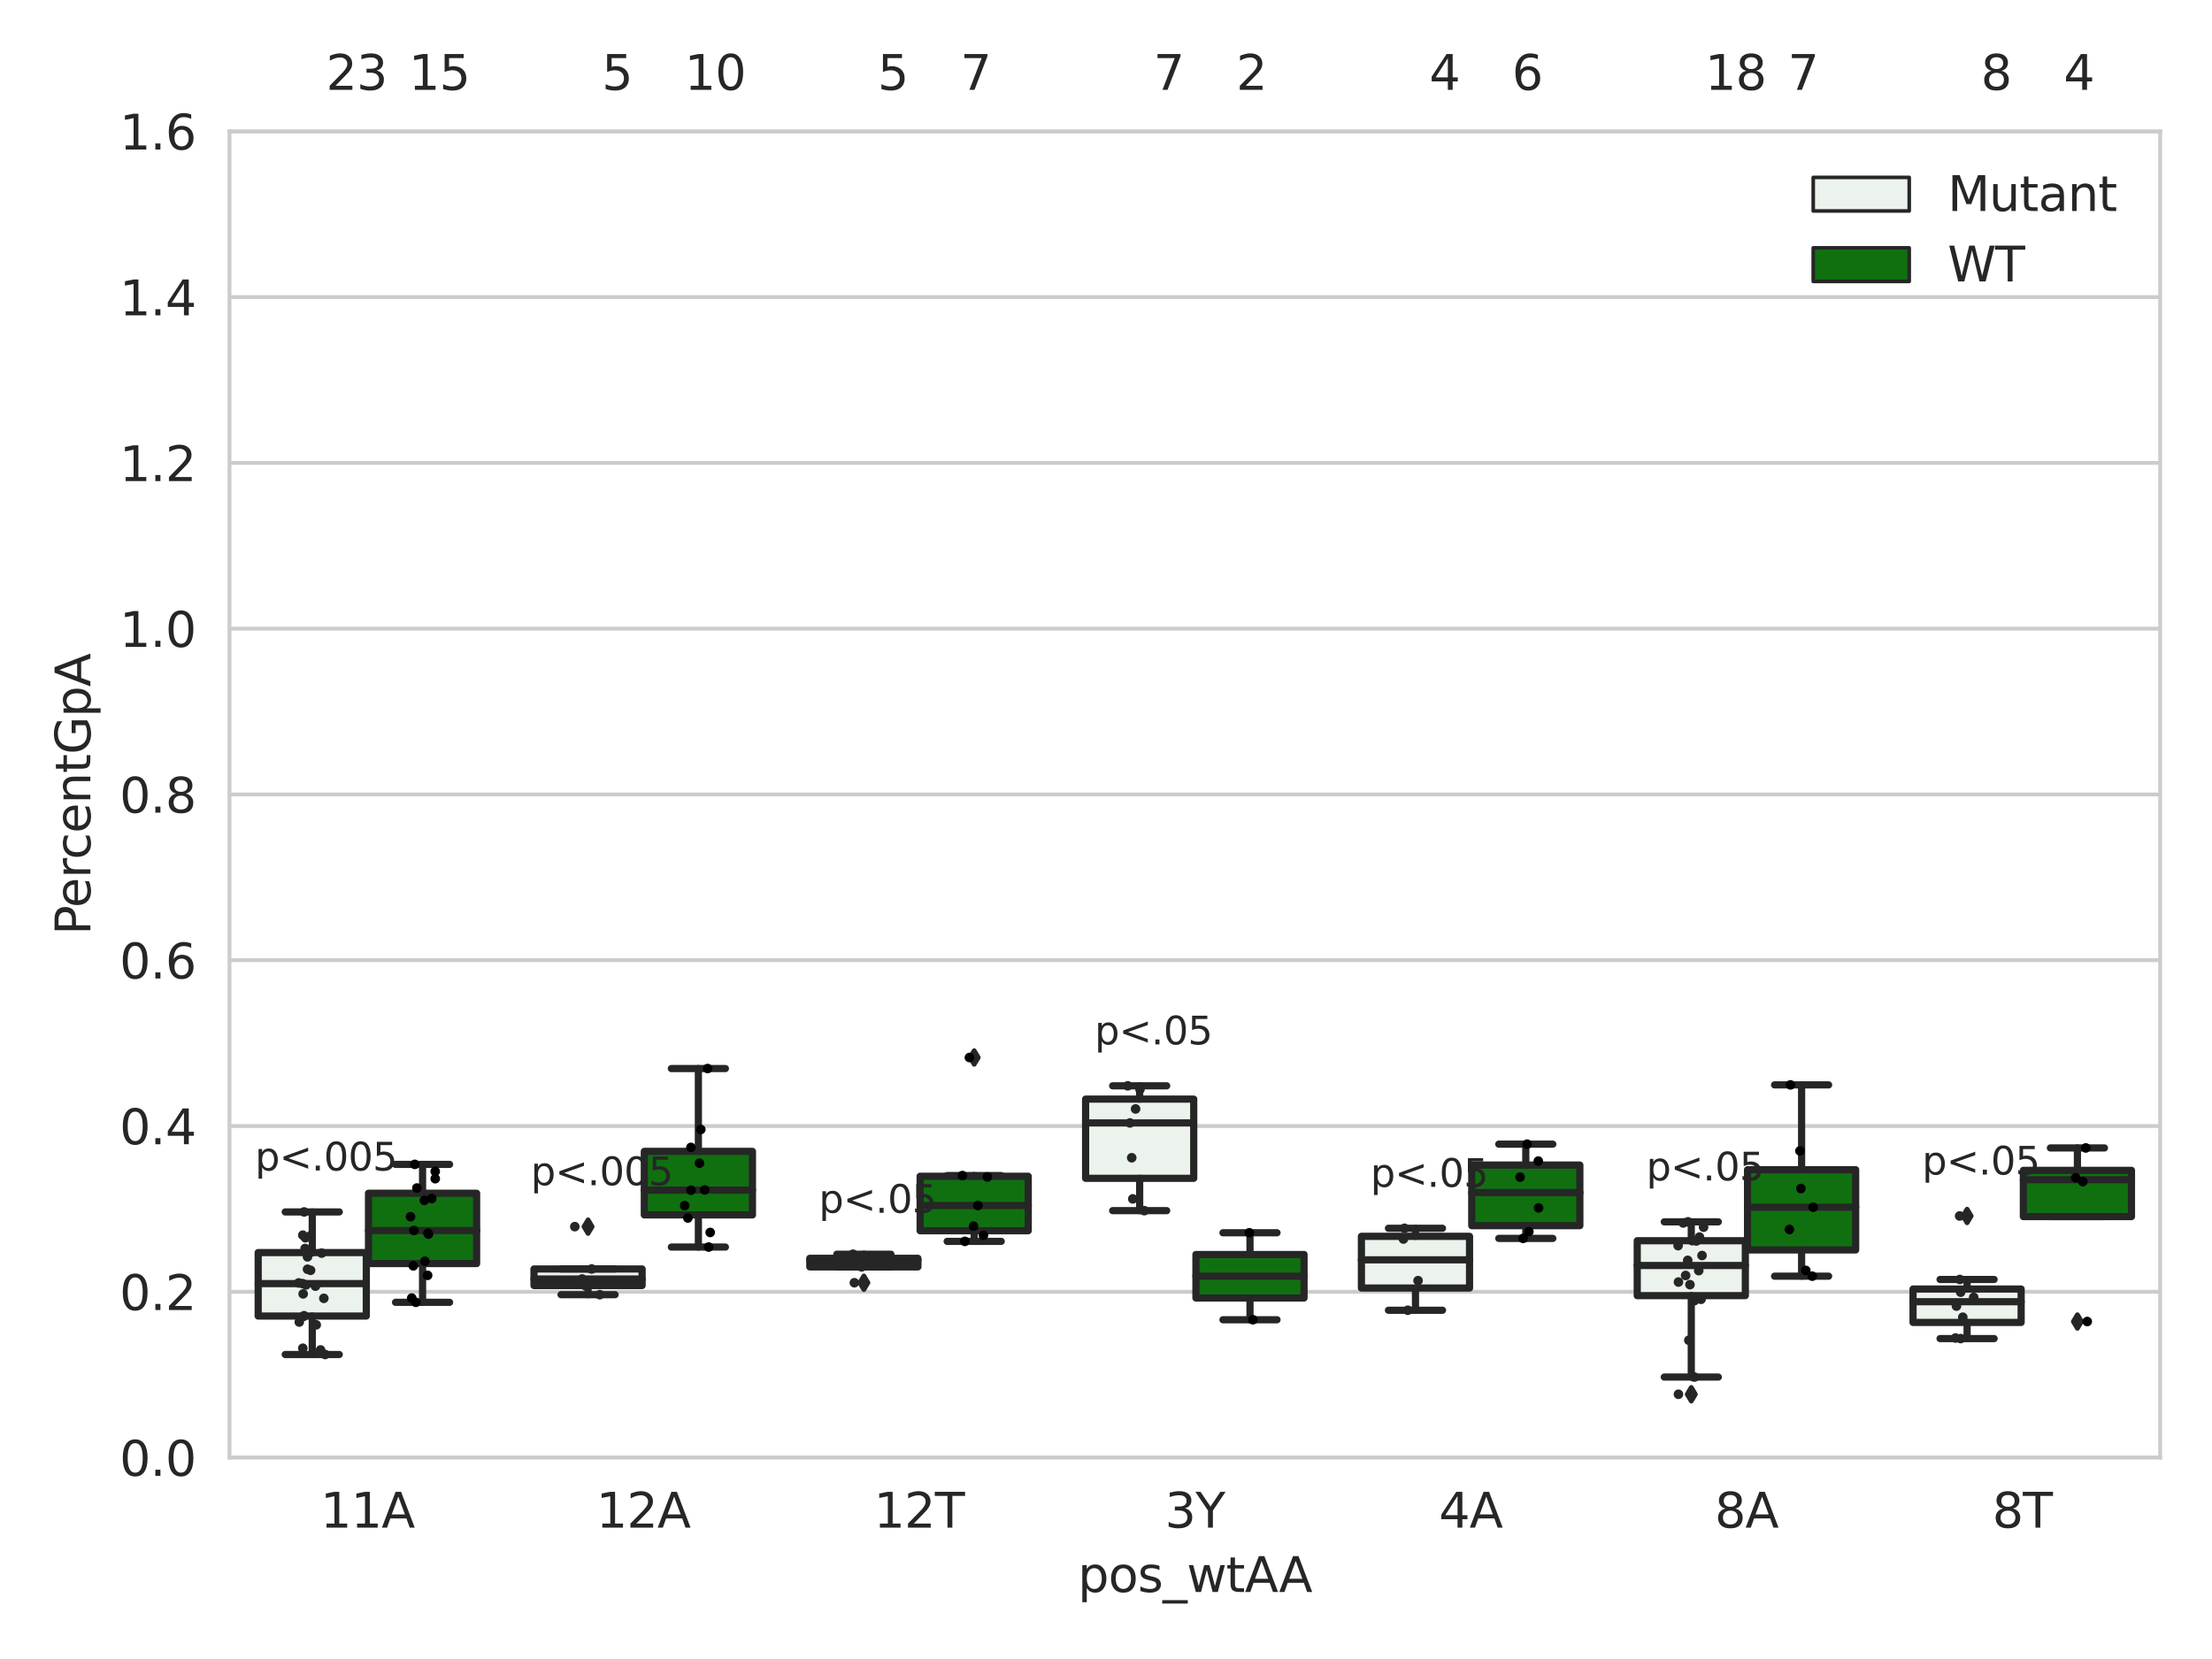 <?xml version="1.0" encoding="utf-8" standalone="no"?>
<!DOCTYPE svg PUBLIC "-//W3C//DTD SVG 1.1//EN"
  "http://www.w3.org/Graphics/SVG/1.1/DTD/svg11.dtd">
<svg xmlns:xlink="http://www.w3.org/1999/xlink" width="460.8pt" height="345.6pt" viewBox="0 0 460.8 345.6" xmlns="http://www.w3.org/2000/svg" version="1.1">
 <defs>
  <style type="text/css">*{stroke-linejoin: round; stroke-linecap: butt}</style>
 </defs>
 <g id="figure_1">
  <g id="patch_1">
   <path d="M 0 345.6 
L 460.8 345.6 
L 460.8 0 
L 0 0 
z
" style="fill: #ffffff"/>
  </g>
  <g id="axes_1">
   <g id="patch_2">
    <path d="M 47.81 303.64 
L 450 303.64 
L 450 27.354 
L 47.81 27.354 
z
" style="fill: #ffffff"/>
   </g>
   <g id="matplotlib.axis_1">
    <g id="xtick_1">
     <g id="text_1">
      <!-- 11A -->
      <g style="fill: #262626" transform="translate(66.755 318.238)scale(0.1 -0.1)">
       <defs>
        <path id="DejaVuSans-31" d="M 794 531 
L 1825 531 
L 1825 4091 
L 703 3866 
L 703 4441 
L 1819 4666 
L 2450 4666 
L 2450 531 
L 3481 531 
L 3481 0 
L 794 0 
L 794 531 
z
" transform="scale(0.016)"/>
        <path id="DejaVuSans-41" d="M 2188 4044 
L 1331 1722 
L 3047 1722 
L 2188 4044 
z
M 1831 4666 
L 2547 4666 
L 4325 0 
L 3669 0 
L 3244 1197 
L 1141 1197 
L 716 0 
L 50 0 
L 1831 4666 
z
" transform="scale(0.016)"/>
       </defs>
       <use xlink:href="#DejaVuSans-31"/>
       <use xlink:href="#DejaVuSans-31" x="63.623"/>
       <use xlink:href="#DejaVuSans-41" x="127.246"/>
      </g>
     </g>
    </g>
    <g id="xtick_2">
     <g id="text_2">
      <!-- 12A -->
      <g style="fill: #262626" transform="translate(124.211 318.238)scale(0.1 -0.1)">
       <defs>
        <path id="DejaVuSans-32" d="M 1228 531 
L 3431 531 
L 3431 0 
L 469 0 
L 469 531 
Q 828 903 1448 1529 
Q 2069 2156 2228 2338 
Q 2531 2678 2651 2914 
Q 2772 3150 2772 3378 
Q 2772 3750 2511 3984 
Q 2250 4219 1831 4219 
Q 1534 4219 1204 4116 
Q 875 4013 500 3803 
L 500 4441 
Q 881 4594 1212 4672 
Q 1544 4750 1819 4750 
Q 2544 4750 2975 4387 
Q 3406 4025 3406 3419 
Q 3406 3131 3298 2873 
Q 3191 2616 2906 2266 
Q 2828 2175 2409 1742 
Q 1991 1309 1228 531 
z
" transform="scale(0.016)"/>
       </defs>
       <use xlink:href="#DejaVuSans-31"/>
       <use xlink:href="#DejaVuSans-32" x="63.623"/>
       <use xlink:href="#DejaVuSans-41" x="127.246"/>
      </g>
     </g>
    </g>
    <g id="xtick_3">
     <g id="text_3">
      <!-- 12T -->
      <g style="fill: #262626" transform="translate(182.033 318.238)scale(0.1 -0.1)">
       <defs>
        <path id="DejaVuSans-54" d="M -19 4666 
L 3928 4666 
L 3928 4134 
L 2272 4134 
L 2272 0 
L 1638 0 
L 1638 4134 
L -19 4134 
L -19 4666 
z
" transform="scale(0.016)"/>
       </defs>
       <use xlink:href="#DejaVuSans-31"/>
       <use xlink:href="#DejaVuSans-32" x="63.623"/>
       <use xlink:href="#DejaVuSans-54" x="127.246"/>
      </g>
     </g>
    </g>
    <g id="xtick_4">
     <g id="text_4">
      <!-- 3Y -->
      <g style="fill: #262626" transform="translate(242.67 318.238)scale(0.1 -0.1)">
       <defs>
        <path id="DejaVuSans-33" d="M 2597 2516 
Q 3050 2419 3304 2112 
Q 3559 1806 3559 1356 
Q 3559 666 3084 287 
Q 2609 -91 1734 -91 
Q 1441 -91 1130 -33 
Q 819 25 488 141 
L 488 750 
Q 750 597 1062 519 
Q 1375 441 1716 441 
Q 2309 441 2620 675 
Q 2931 909 2931 1356 
Q 2931 1769 2642 2001 
Q 2353 2234 1838 2234 
L 1294 2234 
L 1294 2753 
L 1863 2753 
Q 2328 2753 2575 2939 
Q 2822 3125 2822 3475 
Q 2822 3834 2567 4026 
Q 2313 4219 1838 4219 
Q 1578 4219 1281 4162 
Q 984 4106 628 3988 
L 628 4550 
Q 988 4650 1302 4700 
Q 1616 4750 1894 4750 
Q 2613 4750 3031 4423 
Q 3450 4097 3450 3541 
Q 3450 3153 3228 2886 
Q 3006 2619 2597 2516 
z
" transform="scale(0.016)"/>
        <path id="DejaVuSans-59" d="M -13 4666 
L 666 4666 
L 1959 2747 
L 3244 4666 
L 3922 4666 
L 2272 2222 
L 2272 0 
L 1638 0 
L 1638 2222 
L -13 4666 
z
" transform="scale(0.016)"/>
       </defs>
       <use xlink:href="#DejaVuSans-33"/>
       <use xlink:href="#DejaVuSans-59" x="63.623"/>
      </g>
     </g>
    </g>
    <g id="xtick_5">
     <g id="text_5">
      <!-- 4A -->
      <g style="fill: #262626" transform="translate(299.759 318.238)scale(0.1 -0.1)">
       <defs>
        <path id="DejaVuSans-34" d="M 2419 4116 
L 825 1625 
L 2419 1625 
L 2419 4116 
z
M 2253 4666 
L 3047 4666 
L 3047 1625 
L 3713 1625 
L 3713 1100 
L 3047 1100 
L 3047 0 
L 2419 0 
L 2419 1100 
L 313 1100 
L 313 1709 
L 2253 4666 
z
" transform="scale(0.016)"/>
       </defs>
       <use xlink:href="#DejaVuSans-34"/>
       <use xlink:href="#DejaVuSans-41" x="63.623"/>
      </g>
     </g>
    </g>
    <g id="xtick_6">
     <g id="text_6">
      <!-- 8A -->
      <g style="fill: #262626" transform="translate(357.215 318.238)scale(0.1 -0.1)">
       <defs>
        <path id="DejaVuSans-38" d="M 2034 2216 
Q 1584 2216 1326 1975 
Q 1069 1734 1069 1313 
Q 1069 891 1326 650 
Q 1584 409 2034 409 
Q 2484 409 2743 651 
Q 3003 894 3003 1313 
Q 3003 1734 2745 1975 
Q 2488 2216 2034 2216 
z
M 1403 2484 
Q 997 2584 770 2862 
Q 544 3141 544 3541 
Q 544 4100 942 4425 
Q 1341 4750 2034 4750 
Q 2731 4750 3128 4425 
Q 3525 4100 3525 3541 
Q 3525 3141 3298 2862 
Q 3072 2584 2669 2484 
Q 3125 2378 3379 2068 
Q 3634 1759 3634 1313 
Q 3634 634 3220 271 
Q 2806 -91 2034 -91 
Q 1263 -91 848 271 
Q 434 634 434 1313 
Q 434 1759 690 2068 
Q 947 2378 1403 2484 
z
M 1172 3481 
Q 1172 3119 1398 2916 
Q 1625 2713 2034 2713 
Q 2441 2713 2670 2916 
Q 2900 3119 2900 3481 
Q 2900 3844 2670 4047 
Q 2441 4250 2034 4250 
Q 1625 4250 1398 4047 
Q 1172 3844 1172 3481 
z
" transform="scale(0.016)"/>
       </defs>
       <use xlink:href="#DejaVuSans-38"/>
       <use xlink:href="#DejaVuSans-41" x="63.623"/>
      </g>
     </g>
    </g>
    <g id="xtick_7">
     <g id="text_7">
      <!-- 8T -->
      <g style="fill: #262626" transform="translate(415.037 318.238)scale(0.1 -0.1)">
       <use xlink:href="#DejaVuSans-38"/>
       <use xlink:href="#DejaVuSans-54" x="63.623"/>
      </g>
     </g>
    </g>
    <g id="text_8">
     <!-- pos_wtAA -->
     <g style="fill: #262626" transform="translate(224.539 331.638)scale(0.1 -0.1)">
      <defs>
       <path id="DejaVuSans-70" d="M 1159 525 
L 1159 -1331 
L 581 -1331 
L 581 3500 
L 1159 3500 
L 1159 2969 
Q 1341 3281 1617 3432 
Q 1894 3584 2278 3584 
Q 2916 3584 3314 3078 
Q 3713 2572 3713 1747 
Q 3713 922 3314 415 
Q 2916 -91 2278 -91 
Q 1894 -91 1617 61 
Q 1341 213 1159 525 
z
M 3116 1747 
Q 3116 2381 2855 2742 
Q 2594 3103 2138 3103 
Q 1681 3103 1420 2742 
Q 1159 2381 1159 1747 
Q 1159 1113 1420 752 
Q 1681 391 2138 391 
Q 2594 391 2855 752 
Q 3116 1113 3116 1747 
z
" transform="scale(0.016)"/>
       <path id="DejaVuSans-6f" d="M 1959 3097 
Q 1497 3097 1228 2736 
Q 959 2375 959 1747 
Q 959 1119 1226 758 
Q 1494 397 1959 397 
Q 2419 397 2687 759 
Q 2956 1122 2956 1747 
Q 2956 2369 2687 2733 
Q 2419 3097 1959 3097 
z
M 1959 3584 
Q 2709 3584 3137 3096 
Q 3566 2609 3566 1747 
Q 3566 888 3137 398 
Q 2709 -91 1959 -91 
Q 1206 -91 779 398 
Q 353 888 353 1747 
Q 353 2609 779 3096 
Q 1206 3584 1959 3584 
z
" transform="scale(0.016)"/>
       <path id="DejaVuSans-73" d="M 2834 3397 
L 2834 2853 
Q 2591 2978 2328 3040 
Q 2066 3103 1784 3103 
Q 1356 3103 1142 2972 
Q 928 2841 928 2578 
Q 928 2378 1081 2264 
Q 1234 2150 1697 2047 
L 1894 2003 
Q 2506 1872 2764 1633 
Q 3022 1394 3022 966 
Q 3022 478 2636 193 
Q 2250 -91 1575 -91 
Q 1294 -91 989 -36 
Q 684 19 347 128 
L 347 722 
Q 666 556 975 473 
Q 1284 391 1588 391 
Q 1994 391 2212 530 
Q 2431 669 2431 922 
Q 2431 1156 2273 1281 
Q 2116 1406 1581 1522 
L 1381 1569 
Q 847 1681 609 1914 
Q 372 2147 372 2553 
Q 372 3047 722 3315 
Q 1072 3584 1716 3584 
Q 2034 3584 2315 3537 
Q 2597 3491 2834 3397 
z
" transform="scale(0.016)"/>
       <path id="DejaVuSans-5f" d="M 3263 -1063 
L 3263 -1509 
L -63 -1509 
L -63 -1063 
L 3263 -1063 
z
" transform="scale(0.016)"/>
       <path id="DejaVuSans-77" d="M 269 3500 
L 844 3500 
L 1563 769 
L 2278 3500 
L 2956 3500 
L 3675 769 
L 4391 3500 
L 4966 3500 
L 4050 0 
L 3372 0 
L 2619 2869 
L 1863 0 
L 1184 0 
L 269 3500 
z
" transform="scale(0.016)"/>
       <path id="DejaVuSans-74" d="M 1172 4494 
L 1172 3500 
L 2356 3500 
L 2356 3053 
L 1172 3053 
L 1172 1153 
Q 1172 725 1289 603 
Q 1406 481 1766 481 
L 2356 481 
L 2356 0 
L 1766 0 
Q 1100 0 847 248 
Q 594 497 594 1153 
L 594 3053 
L 172 3053 
L 172 3500 
L 594 3500 
L 594 4494 
L 1172 4494 
z
" transform="scale(0.016)"/>
      </defs>
      <use xlink:href="#DejaVuSans-70"/>
      <use xlink:href="#DejaVuSans-6f" x="63.477"/>
      <use xlink:href="#DejaVuSans-73" x="124.658"/>
      <use xlink:href="#DejaVuSans-5f" x="176.758"/>
      <use xlink:href="#DejaVuSans-77" x="226.758"/>
      <use xlink:href="#DejaVuSans-74" x="308.545"/>
      <use xlink:href="#DejaVuSans-41" x="347.754"/>
      <use xlink:href="#DejaVuSans-41" x="418.912"/>
     </g>
    </g>
   </g>
   <g id="matplotlib.axis_2">
    <g id="ytick_1">
     <g id="line2d_1">
      <path d="M 47.81 303.64 
L 450 303.64 
" clip-path="url(#p60921d0f46)" style="fill: none; stroke: #cccccc; stroke-width: 0.8; stroke-linecap: round"/>
     </g>
     <g id="text_9">
      <!-- 0.0 -->
      <g style="fill: #262626" transform="translate(24.907 307.439)scale(0.1 -0.1)">
       <defs>
        <path id="DejaVuSans-30" d="M 2034 4250 
Q 1547 4250 1301 3770 
Q 1056 3291 1056 2328 
Q 1056 1369 1301 889 
Q 1547 409 2034 409 
Q 2525 409 2770 889 
Q 3016 1369 3016 2328 
Q 3016 3291 2770 3770 
Q 2525 4250 2034 4250 
z
M 2034 4750 
Q 2819 4750 3233 4129 
Q 3647 3509 3647 2328 
Q 3647 1150 3233 529 
Q 2819 -91 2034 -91 
Q 1250 -91 836 529 
Q 422 1150 422 2328 
Q 422 3509 836 4129 
Q 1250 4750 2034 4750 
z
" transform="scale(0.016)"/>
        <path id="DejaVuSans-2e" d="M 684 794 
L 1344 794 
L 1344 0 
L 684 0 
L 684 794 
z
" transform="scale(0.016)"/>
       </defs>
       <use xlink:href="#DejaVuSans-30"/>
       <use xlink:href="#DejaVuSans-2e" x="63.623"/>
       <use xlink:href="#DejaVuSans-30" x="95.41"/>
      </g>
     </g>
    </g>
    <g id="ytick_2">
     <g id="line2d_2">
      <path d="M 47.81 269.104 
L 450 269.104 
" clip-path="url(#p60921d0f46)" style="fill: none; stroke: #cccccc; stroke-width: 0.8; stroke-linecap: round"/>
     </g>
     <g id="text_10">
      <!-- 0.2 -->
      <g style="fill: #262626" transform="translate(24.907 272.903)scale(0.1 -0.1)">
       <use xlink:href="#DejaVuSans-30"/>
       <use xlink:href="#DejaVuSans-2e" x="63.623"/>
       <use xlink:href="#DejaVuSans-32" x="95.41"/>
      </g>
     </g>
    </g>
    <g id="ytick_3">
     <g id="line2d_3">
      <path d="M 47.81 234.568 
L 450 234.568 
" clip-path="url(#p60921d0f46)" style="fill: none; stroke: #cccccc; stroke-width: 0.8; stroke-linecap: round"/>
     </g>
     <g id="text_11">
      <!-- 0.4 -->
      <g style="fill: #262626" transform="translate(24.907 238.368)scale(0.1 -0.1)">
       <use xlink:href="#DejaVuSans-30"/>
       <use xlink:href="#DejaVuSans-2e" x="63.623"/>
       <use xlink:href="#DejaVuSans-34" x="95.41"/>
      </g>
     </g>
    </g>
    <g id="ytick_4">
     <g id="line2d_4">
      <path d="M 47.81 200.033 
L 450 200.033 
" clip-path="url(#p60921d0f46)" style="fill: none; stroke: #cccccc; stroke-width: 0.8; stroke-linecap: round"/>
     </g>
     <g id="text_12">
      <!-- 0.6 -->
      <g style="fill: #262626" transform="translate(24.907 203.832)scale(0.1 -0.1)">
       <defs>
        <path id="DejaVuSans-36" d="M 2113 2584 
Q 1688 2584 1439 2293 
Q 1191 2003 1191 1497 
Q 1191 994 1439 701 
Q 1688 409 2113 409 
Q 2538 409 2786 701 
Q 3034 994 3034 1497 
Q 3034 2003 2786 2293 
Q 2538 2584 2113 2584 
z
M 3366 4563 
L 3366 3988 
Q 3128 4100 2886 4159 
Q 2644 4219 2406 4219 
Q 1781 4219 1451 3797 
Q 1122 3375 1075 2522 
Q 1259 2794 1537 2939 
Q 1816 3084 2150 3084 
Q 2853 3084 3261 2657 
Q 3669 2231 3669 1497 
Q 3669 778 3244 343 
Q 2819 -91 2113 -91 
Q 1303 -91 875 529 
Q 447 1150 447 2328 
Q 447 3434 972 4092 
Q 1497 4750 2381 4750 
Q 2619 4750 2861 4703 
Q 3103 4656 3366 4563 
z
" transform="scale(0.016)"/>
       </defs>
       <use xlink:href="#DejaVuSans-30"/>
       <use xlink:href="#DejaVuSans-2e" x="63.623"/>
       <use xlink:href="#DejaVuSans-36" x="95.41"/>
      </g>
     </g>
    </g>
    <g id="ytick_5">
     <g id="line2d_5">
      <path d="M 47.81 165.497 
L 450 165.497 
" clip-path="url(#p60921d0f46)" style="fill: none; stroke: #cccccc; stroke-width: 0.8; stroke-linecap: round"/>
     </g>
     <g id="text_13">
      <!-- 0.8 -->
      <g style="fill: #262626" transform="translate(24.907 169.296)scale(0.1 -0.1)">
       <use xlink:href="#DejaVuSans-30"/>
       <use xlink:href="#DejaVuSans-2e" x="63.623"/>
       <use xlink:href="#DejaVuSans-38" x="95.41"/>
      </g>
     </g>
    </g>
    <g id="ytick_6">
     <g id="line2d_6">
      <path d="M 47.81 130.961 
L 450 130.961 
" clip-path="url(#p60921d0f46)" style="fill: none; stroke: #cccccc; stroke-width: 0.8; stroke-linecap: round"/>
     </g>
     <g id="text_14">
      <!-- 1.0 -->
      <g style="fill: #262626" transform="translate(24.907 134.76)scale(0.1 -0.1)">
       <use xlink:href="#DejaVuSans-31"/>
       <use xlink:href="#DejaVuSans-2e" x="63.623"/>
       <use xlink:href="#DejaVuSans-30" x="95.41"/>
      </g>
     </g>
    </g>
    <g id="ytick_7">
     <g id="line2d_7">
      <path d="M 47.81 96.425 
L 450 96.425 
" clip-path="url(#p60921d0f46)" style="fill: none; stroke: #cccccc; stroke-width: 0.8; stroke-linecap: round"/>
     </g>
     <g id="text_15">
      <!-- 1.2 -->
      <g style="fill: #262626" transform="translate(24.907 100.225)scale(0.1 -0.1)">
       <use xlink:href="#DejaVuSans-31"/>
       <use xlink:href="#DejaVuSans-2e" x="63.623"/>
       <use xlink:href="#DejaVuSans-32" x="95.41"/>
      </g>
     </g>
    </g>
    <g id="ytick_8">
     <g id="line2d_8">
      <path d="M 47.81 61.89 
L 450 61.89 
" clip-path="url(#p60921d0f46)" style="fill: none; stroke: #cccccc; stroke-width: 0.8; stroke-linecap: round"/>
     </g>
     <g id="text_16">
      <!-- 1.4 -->
      <g style="fill: #262626" transform="translate(24.907 65.689)scale(0.1 -0.1)">
       <use xlink:href="#DejaVuSans-31"/>
       <use xlink:href="#DejaVuSans-2e" x="63.623"/>
       <use xlink:href="#DejaVuSans-34" x="95.41"/>
      </g>
     </g>
    </g>
    <g id="ytick_9">
     <g id="line2d_9">
      <path d="M 47.81 27.354 
L 450 27.354 
" clip-path="url(#p60921d0f46)" style="fill: none; stroke: #cccccc; stroke-width: 0.8; stroke-linecap: round"/>
     </g>
     <g id="text_17">
      <!-- 1.6 -->
      <g style="fill: #262626" transform="translate(24.907 31.153)scale(0.1 -0.1)">
       <use xlink:href="#DejaVuSans-31"/>
       <use xlink:href="#DejaVuSans-2e" x="63.623"/>
       <use xlink:href="#DejaVuSans-36" x="95.41"/>
      </g>
     </g>
    </g>
    <g id="text_18">
     <!-- PercentGpA -->
     <g style="fill: #262626" transform="translate(18.827 194.774)rotate(-90)scale(0.1 -0.1)">
      <defs>
       <path id="DejaVuSans-50" d="M 1259 4147 
L 1259 2394 
L 2053 2394 
Q 2494 2394 2734 2622 
Q 2975 2850 2975 3272 
Q 2975 3691 2734 3919 
Q 2494 4147 2053 4147 
L 1259 4147 
z
M 628 4666 
L 2053 4666 
Q 2838 4666 3239 4311 
Q 3641 3956 3641 3272 
Q 3641 2581 3239 2228 
Q 2838 1875 2053 1875 
L 1259 1875 
L 1259 0 
L 628 0 
L 628 4666 
z
" transform="scale(0.016)"/>
       <path id="DejaVuSans-65" d="M 3597 1894 
L 3597 1613 
L 953 1613 
Q 991 1019 1311 708 
Q 1631 397 2203 397 
Q 2534 397 2845 478 
Q 3156 559 3463 722 
L 3463 178 
Q 3153 47 2828 -22 
Q 2503 -91 2169 -91 
Q 1331 -91 842 396 
Q 353 884 353 1716 
Q 353 2575 817 3079 
Q 1281 3584 2069 3584 
Q 2775 3584 3186 3129 
Q 3597 2675 3597 1894 
z
M 3022 2063 
Q 3016 2534 2758 2815 
Q 2500 3097 2075 3097 
Q 1594 3097 1305 2825 
Q 1016 2553 972 2059 
L 3022 2063 
z
" transform="scale(0.016)"/>
       <path id="DejaVuSans-72" d="M 2631 2963 
Q 2534 3019 2420 3045 
Q 2306 3072 2169 3072 
Q 1681 3072 1420 2755 
Q 1159 2438 1159 1844 
L 1159 0 
L 581 0 
L 581 3500 
L 1159 3500 
L 1159 2956 
Q 1341 3275 1631 3429 
Q 1922 3584 2338 3584 
Q 2397 3584 2469 3576 
Q 2541 3569 2628 3553 
L 2631 2963 
z
" transform="scale(0.016)"/>
       <path id="DejaVuSans-63" d="M 3122 3366 
L 3122 2828 
Q 2878 2963 2633 3030 
Q 2388 3097 2138 3097 
Q 1578 3097 1268 2742 
Q 959 2388 959 1747 
Q 959 1106 1268 751 
Q 1578 397 2138 397 
Q 2388 397 2633 464 
Q 2878 531 3122 666 
L 3122 134 
Q 2881 22 2623 -34 
Q 2366 -91 2075 -91 
Q 1284 -91 818 406 
Q 353 903 353 1747 
Q 353 2603 823 3093 
Q 1294 3584 2113 3584 
Q 2378 3584 2631 3529 
Q 2884 3475 3122 3366 
z
" transform="scale(0.016)"/>
       <path id="DejaVuSans-6e" d="M 3513 2113 
L 3513 0 
L 2938 0 
L 2938 2094 
Q 2938 2591 2744 2837 
Q 2550 3084 2163 3084 
Q 1697 3084 1428 2787 
Q 1159 2491 1159 1978 
L 1159 0 
L 581 0 
L 581 3500 
L 1159 3500 
L 1159 2956 
Q 1366 3272 1645 3428 
Q 1925 3584 2291 3584 
Q 2894 3584 3203 3211 
Q 3513 2838 3513 2113 
z
" transform="scale(0.016)"/>
       <path id="DejaVuSans-47" d="M 3809 666 
L 3809 1919 
L 2778 1919 
L 2778 2438 
L 4434 2438 
L 4434 434 
Q 4069 175 3628 42 
Q 3188 -91 2688 -91 
Q 1594 -91 976 548 
Q 359 1188 359 2328 
Q 359 3472 976 4111 
Q 1594 4750 2688 4750 
Q 3144 4750 3555 4637 
Q 3966 4525 4313 4306 
L 4313 3634 
Q 3963 3931 3569 4081 
Q 3175 4231 2741 4231 
Q 1884 4231 1454 3753 
Q 1025 3275 1025 2328 
Q 1025 1384 1454 906 
Q 1884 428 2741 428 
Q 3075 428 3337 486 
Q 3600 544 3809 666 
z
" transform="scale(0.016)"/>
      </defs>
      <use xlink:href="#DejaVuSans-50"/>
      <use xlink:href="#DejaVuSans-65" x="56.678"/>
      <use xlink:href="#DejaVuSans-72" x="118.201"/>
      <use xlink:href="#DejaVuSans-63" x="157.064"/>
      <use xlink:href="#DejaVuSans-65" x="212.045"/>
      <use xlink:href="#DejaVuSans-6e" x="273.568"/>
      <use xlink:href="#DejaVuSans-74" x="336.947"/>
      <use xlink:href="#DejaVuSans-47" x="376.156"/>
      <use xlink:href="#DejaVuSans-70" x="453.646"/>
      <use xlink:href="#DejaVuSans-41" x="517.123"/>
     </g>
    </g>
   </g>
   <g id="patch_3">
    <path d="M 53.785 274.154 
L 76.308 274.154 
L 76.308 260.936 
L 53.785 260.936 
L 53.785 274.154 
z
" clip-path="url(#p60921d0f46)" style="fill: #ecf2ec; stroke: #262626; stroke-width: 1.5; stroke-linejoin: miter"/>
   </g>
   <g id="patch_4">
    <path d="M 76.768 263.226 
L 99.29 263.226 
L 99.29 248.578 
L 76.768 248.578 
L 76.768 263.226 
z
" clip-path="url(#p60921d0f46)" style="fill: #107010; stroke: #262626; stroke-width: 1.5; stroke-linejoin: miter"/>
   </g>
   <g id="patch_5">
    <path d="M 111.241 267.799 
L 133.764 267.799 
L 133.764 264.35 
L 111.241 264.35 
L 111.241 267.799 
z
" clip-path="url(#p60921d0f46)" style="fill: #ecf2ec; stroke: #262626; stroke-width: 1.5; stroke-linejoin: miter"/>
   </g>
   <g id="patch_6">
    <path d="M 134.223 253.087 
L 156.746 253.087 
L 156.746 239.853 
L 134.223 239.853 
L 134.223 253.087 
z
" clip-path="url(#p60921d0f46)" style="fill: #107010; stroke: #262626; stroke-width: 1.5; stroke-linejoin: miter"/>
   </g>
   <g id="patch_7">
    <path d="M 168.697 263.918 
L 191.219 263.918 
L 191.219 262.127 
L 168.697 262.127 
L 168.697 263.918 
z
" clip-path="url(#p60921d0f46)" style="fill: #ecf2ec; stroke: #262626; stroke-width: 1.5; stroke-linejoin: miter"/>
   </g>
   <g id="patch_8">
    <path d="M 191.679 256.386 
L 214.202 256.386 
L 214.202 245.037 
L 191.679 245.037 
L 191.679 256.386 
z
" clip-path="url(#p60921d0f46)" style="fill: #107010; stroke: #262626; stroke-width: 1.5; stroke-linejoin: miter"/>
   </g>
   <g id="patch_9">
    <path d="M 226.153 245.464 
L 248.675 245.464 
L 248.675 228.967 
L 226.153 228.967 
L 226.153 245.464 
z
" clip-path="url(#p60921d0f46)" style="fill: #ecf2ec; stroke: #262626; stroke-width: 1.5; stroke-linejoin: miter"/>
   </g>
   <g id="patch_10">
    <path d="M 249.135 270.397 
L 271.657 270.397 
L 271.657 261.337 
L 249.135 261.337 
L 249.135 270.397 
z
" clip-path="url(#p60921d0f46)" style="fill: #107010; stroke: #262626; stroke-width: 1.5; stroke-linejoin: miter"/>
   </g>
   <g id="patch_11">
    <path d="M 283.608 268.324 
L 306.131 268.324 
L 306.131 257.55 
L 283.608 257.55 
L 283.608 268.324 
z
" clip-path="url(#p60921d0f46)" style="fill: #ecf2ec; stroke: #262626; stroke-width: 1.5; stroke-linejoin: miter"/>
   </g>
   <g id="patch_12">
    <path d="M 306.591 255.328 
L 329.113 255.328 
L 329.113 242.707 
L 306.591 242.707 
L 306.591 255.328 
z
" clip-path="url(#p60921d0f46)" style="fill: #107010; stroke: #262626; stroke-width: 1.5; stroke-linejoin: miter"/>
   </g>
   <g id="patch_13">
    <path d="M 341.064 269.903 
L 363.587 269.903 
L 363.587 258.467 
L 341.064 258.467 
L 341.064 269.903 
z
" clip-path="url(#p60921d0f46)" style="fill: #ecf2ec; stroke: #262626; stroke-width: 1.5; stroke-linejoin: miter"/>
   </g>
   <g id="patch_14">
    <path d="M 364.046 260.388 
L 386.569 260.388 
L 386.569 243.672 
L 364.046 243.672 
L 364.046 260.388 
z
" clip-path="url(#p60921d0f46)" style="fill: #107010; stroke: #262626; stroke-width: 1.5; stroke-linejoin: miter"/>
   </g>
   <g id="patch_15">
    <path d="M 398.52 275.483 
L 421.042 275.483 
L 421.042 268.526 
L 398.52 268.526 
L 398.52 275.483 
z
" clip-path="url(#p60921d0f46)" style="fill: #ecf2ec; stroke: #262626; stroke-width: 1.5; stroke-linejoin: miter"/>
   </g>
   <g id="patch_16">
    <path d="M 421.502 253.443 
L 444.025 253.443 
L 444.025 243.805 
L 421.502 243.805 
L 421.502 253.443 
z
" clip-path="url(#p60921d0f46)" style="fill: #107010; stroke: #262626; stroke-width: 1.5; stroke-linejoin: miter"/>
   </g>
   <g id="patch_17">
    <path d="M 76.538 303.64 
L 76.538 303.64 
L 76.538 303.64 
L 76.538 303.64 
z
" clip-path="url(#p60921d0f46)" style="fill: #ecf2ec; stroke: #262626; stroke-width: 0.75; stroke-linejoin: miter"/>
   </g>
   <g id="patch_18">
    <path d="M 76.538 303.64 
L 76.538 303.64 
L 76.538 303.64 
L 76.538 303.64 
z
" clip-path="url(#p60921d0f46)" style="fill: #107010; stroke: #262626; stroke-width: 0.75; stroke-linejoin: miter"/>
   </g>
   <g id="PathCollection_1"/>
   <g id="PathCollection_2"/>
   <g id="line2d_10">
    <path d="M 65.047 274.154 
L 65.047 282.167 
" clip-path="url(#p60921d0f46)" style="fill: none; stroke: #262626; stroke-width: 1.5; stroke-linecap: round"/>
   </g>
   <g id="line2d_11">
    <path d="M 65.047 260.936 
L 65.047 252.468 
" clip-path="url(#p60921d0f46)" style="fill: none; stroke: #262626; stroke-width: 1.5; stroke-linecap: round"/>
   </g>
   <g id="line2d_12">
    <path d="M 59.416 282.167 
L 70.677 282.167 
" clip-path="url(#p60921d0f46)" style="fill: none; stroke: #262626; stroke-width: 1.5; stroke-linecap: round"/>
   </g>
   <g id="line2d_13">
    <path d="M 59.416 252.468 
L 70.677 252.468 
" clip-path="url(#p60921d0f46)" style="fill: none; stroke: #262626; stroke-width: 1.5; stroke-linecap: round"/>
   </g>
   <g id="line2d_14"/>
   <g id="line2d_15">
    <path d="M 88.029 263.226 
L 88.029 271.298 
" clip-path="url(#p60921d0f46)" style="fill: none; stroke: #262626; stroke-width: 1.5; stroke-linecap: round"/>
   </g>
   <g id="line2d_16">
    <path d="M 88.029 248.578 
L 88.029 242.56 
" clip-path="url(#p60921d0f46)" style="fill: none; stroke: #262626; stroke-width: 1.5; stroke-linecap: round"/>
   </g>
   <g id="line2d_17">
    <path d="M 82.398 271.298 
L 93.66 271.298 
" clip-path="url(#p60921d0f46)" style="fill: none; stroke: #262626; stroke-width: 1.5; stroke-linecap: round"/>
   </g>
   <g id="line2d_18">
    <path d="M 82.398 242.56 
L 93.66 242.56 
" clip-path="url(#p60921d0f46)" style="fill: none; stroke: #262626; stroke-width: 1.5; stroke-linecap: round"/>
   </g>
   <g id="line2d_19"/>
   <g id="line2d_20">
    <path d="M 122.502 267.799 
L 122.502 269.704 
" clip-path="url(#p60921d0f46)" style="fill: none; stroke: #262626; stroke-width: 1.5; stroke-linecap: round"/>
   </g>
   <g id="line2d_21">
    <path d="M 122.502 264.35 
L 122.502 264.35 
" clip-path="url(#p60921d0f46)" style="fill: none; stroke: #262626; stroke-width: 1.5; stroke-linecap: round"/>
   </g>
   <g id="line2d_22">
    <path d="M 116.872 269.704 
L 128.133 269.704 
" clip-path="url(#p60921d0f46)" style="fill: none; stroke: #262626; stroke-width: 1.5; stroke-linecap: round"/>
   </g>
   <g id="line2d_23">
    <path d="M 116.872 264.35 
L 128.133 264.35 
" clip-path="url(#p60921d0f46)" style="fill: none; stroke: #262626; stroke-width: 1.5; stroke-linecap: round"/>
   </g>
   <g id="line2d_24">
    <defs>
     <path id="m67f9bc25c6" d="M -0 1.414 
L 0.849 0 
L 0 -1.414 
L -0.849 -0 
z
" style="stroke: #262626; stroke-linejoin: miter"/>
    </defs>
    <g clip-path="url(#p60921d0f46)">
     <use xlink:href="#m67f9bc25c6" x="122.502" y="255.531" style="fill: #262626; stroke: #262626; stroke-linejoin: miter"/>
    </g>
   </g>
   <g id="line2d_25">
    <path d="M 145.485 253.087 
L 145.485 259.785 
" clip-path="url(#p60921d0f46)" style="fill: none; stroke: #262626; stroke-width: 1.5; stroke-linecap: round"/>
   </g>
   <g id="line2d_26">
    <path d="M 145.485 239.853 
L 145.485 222.601 
" clip-path="url(#p60921d0f46)" style="fill: none; stroke: #262626; stroke-width: 1.5; stroke-linecap: round"/>
   </g>
   <g id="line2d_27">
    <path d="M 139.854 259.785 
L 151.115 259.785 
" clip-path="url(#p60921d0f46)" style="fill: none; stroke: #262626; stroke-width: 1.5; stroke-linecap: round"/>
   </g>
   <g id="line2d_28">
    <path d="M 139.854 222.601 
L 151.115 222.601 
" clip-path="url(#p60921d0f46)" style="fill: none; stroke: #262626; stroke-width: 1.5; stroke-linecap: round"/>
   </g>
   <g id="line2d_29"/>
   <g id="line2d_30">
    <path d="M 179.958 263.918 
L 179.958 263.918 
" clip-path="url(#p60921d0f46)" style="fill: none; stroke: #262626; stroke-width: 1.5; stroke-linecap: round"/>
   </g>
   <g id="line2d_31">
    <path d="M 179.958 262.127 
L 179.958 261.276 
" clip-path="url(#p60921d0f46)" style="fill: none; stroke: #262626; stroke-width: 1.5; stroke-linecap: round"/>
   </g>
   <g id="line2d_32">
    <path d="M 174.327 263.918 
L 185.589 263.918 
" clip-path="url(#p60921d0f46)" style="fill: none; stroke: #262626; stroke-width: 1.5; stroke-linecap: round"/>
   </g>
   <g id="line2d_33">
    <path d="M 174.327 261.276 
L 185.589 261.276 
" clip-path="url(#p60921d0f46)" style="fill: none; stroke: #262626; stroke-width: 1.5; stroke-linecap: round"/>
   </g>
   <g id="line2d_34">
    <g clip-path="url(#p60921d0f46)">
     <use xlink:href="#m67f9bc25c6" x="179.958" y="267.219" style="fill: #262626; stroke: #262626; stroke-linejoin: miter"/>
    </g>
   </g>
   <g id="line2d_35">
    <path d="M 202.94 256.386 
L 202.94 258.598 
" clip-path="url(#p60921d0f46)" style="fill: none; stroke: #262626; stroke-width: 1.5; stroke-linecap: round"/>
   </g>
   <g id="line2d_36">
    <path d="M 202.94 245.037 
L 202.94 244.892 
" clip-path="url(#p60921d0f46)" style="fill: none; stroke: #262626; stroke-width: 1.5; stroke-linecap: round"/>
   </g>
   <g id="line2d_37">
    <path d="M 197.31 258.598 
L 208.571 258.598 
" clip-path="url(#p60921d0f46)" style="fill: none; stroke: #262626; stroke-width: 1.5; stroke-linecap: round"/>
   </g>
   <g id="line2d_38">
    <path d="M 197.31 244.892 
L 208.571 244.892 
" clip-path="url(#p60921d0f46)" style="fill: none; stroke: #262626; stroke-width: 1.5; stroke-linecap: round"/>
   </g>
   <g id="line2d_39">
    <g clip-path="url(#p60921d0f46)">
     <use xlink:href="#m67f9bc25c6" x="202.94" y="220.297" style="fill: #262626; stroke: #262626; stroke-linejoin: miter"/>
    </g>
   </g>
   <g id="line2d_40">
    <path d="M 237.414 245.464 
L 237.414 252.199 
" clip-path="url(#p60921d0f46)" style="fill: none; stroke: #262626; stroke-width: 1.5; stroke-linecap: round"/>
   </g>
   <g id="line2d_41">
    <path d="M 237.414 228.967 
L 237.414 226.195 
" clip-path="url(#p60921d0f46)" style="fill: none; stroke: #262626; stroke-width: 1.5; stroke-linecap: round"/>
   </g>
   <g id="line2d_42">
    <path d="M 231.783 252.199 
L 243.045 252.199 
" clip-path="url(#p60921d0f46)" style="fill: none; stroke: #262626; stroke-width: 1.5; stroke-linecap: round"/>
   </g>
   <g id="line2d_43">
    <path d="M 231.783 226.195 
L 243.045 226.195 
" clip-path="url(#p60921d0f46)" style="fill: none; stroke: #262626; stroke-width: 1.5; stroke-linecap: round"/>
   </g>
   <g id="line2d_44"/>
   <g id="line2d_45">
    <path d="M 260.396 270.397 
L 260.396 274.926 
" clip-path="url(#p60921d0f46)" style="fill: none; stroke: #262626; stroke-width: 1.5; stroke-linecap: round"/>
   </g>
   <g id="line2d_46">
    <path d="M 260.396 261.337 
L 260.396 256.807 
" clip-path="url(#p60921d0f46)" style="fill: none; stroke: #262626; stroke-width: 1.5; stroke-linecap: round"/>
   </g>
   <g id="line2d_47">
    <path d="M 254.765 274.926 
L 266.027 274.926 
" clip-path="url(#p60921d0f46)" style="fill: none; stroke: #262626; stroke-width: 1.5; stroke-linecap: round"/>
   </g>
   <g id="line2d_48">
    <path d="M 254.765 256.807 
L 266.027 256.807 
" clip-path="url(#p60921d0f46)" style="fill: none; stroke: #262626; stroke-width: 1.5; stroke-linecap: round"/>
   </g>
   <g id="line2d_49"/>
   <g id="line2d_50">
    <path d="M 294.87 268.324 
L 294.87 272.951 
" clip-path="url(#p60921d0f46)" style="fill: none; stroke: #262626; stroke-width: 1.5; stroke-linecap: round"/>
   </g>
   <g id="line2d_51">
    <path d="M 294.87 257.55 
L 294.87 255.872 
" clip-path="url(#p60921d0f46)" style="fill: none; stroke: #262626; stroke-width: 1.5; stroke-linecap: round"/>
   </g>
   <g id="line2d_52">
    <path d="M 289.239 272.951 
L 300.5 272.951 
" clip-path="url(#p60921d0f46)" style="fill: none; stroke: #262626; stroke-width: 1.5; stroke-linecap: round"/>
   </g>
   <g id="line2d_53">
    <path d="M 289.239 255.872 
L 300.5 255.872 
" clip-path="url(#p60921d0f46)" style="fill: none; stroke: #262626; stroke-width: 1.5; stroke-linecap: round"/>
   </g>
   <g id="line2d_54"/>
   <g id="line2d_55">
    <path d="M 317.852 255.328 
L 317.852 257.981 
" clip-path="url(#p60921d0f46)" style="fill: none; stroke: #262626; stroke-width: 1.5; stroke-linecap: round"/>
   </g>
   <g id="line2d_56">
    <path d="M 317.852 242.707 
L 317.852 238.348 
" clip-path="url(#p60921d0f46)" style="fill: none; stroke: #262626; stroke-width: 1.5; stroke-linecap: round"/>
   </g>
   <g id="line2d_57">
    <path d="M 312.221 257.981 
L 323.483 257.981 
" clip-path="url(#p60921d0f46)" style="fill: none; stroke: #262626; stroke-width: 1.5; stroke-linecap: round"/>
   </g>
   <g id="line2d_58">
    <path d="M 312.221 238.348 
L 323.483 238.348 
" clip-path="url(#p60921d0f46)" style="fill: none; stroke: #262626; stroke-width: 1.5; stroke-linecap: round"/>
   </g>
   <g id="line2d_59"/>
   <g id="line2d_60">
    <path d="M 352.325 269.903 
L 352.325 286.868 
" clip-path="url(#p60921d0f46)" style="fill: none; stroke: #262626; stroke-width: 1.5; stroke-linecap: round"/>
   </g>
   <g id="line2d_61">
    <path d="M 352.325 258.467 
L 352.325 254.533 
" clip-path="url(#p60921d0f46)" style="fill: none; stroke: #262626; stroke-width: 1.5; stroke-linecap: round"/>
   </g>
   <g id="line2d_62">
    <path d="M 346.695 286.868 
L 357.956 286.868 
" clip-path="url(#p60921d0f46)" style="fill: none; stroke: #262626; stroke-width: 1.5; stroke-linecap: round"/>
   </g>
   <g id="line2d_63">
    <path d="M 346.695 254.533 
L 357.956 254.533 
" clip-path="url(#p60921d0f46)" style="fill: none; stroke: #262626; stroke-width: 1.5; stroke-linecap: round"/>
   </g>
   <g id="line2d_64">
    <g clip-path="url(#p60921d0f46)">
     <use xlink:href="#m67f9bc25c6" x="352.325" y="290.449" style="fill: #262626; stroke: #262626; stroke-linejoin: miter"/>
    </g>
   </g>
   <g id="line2d_65">
    <path d="M 375.308 260.388 
L 375.308 265.849 
" clip-path="url(#p60921d0f46)" style="fill: none; stroke: #262626; stroke-width: 1.5; stroke-linecap: round"/>
   </g>
   <g id="line2d_66">
    <path d="M 375.308 243.672 
L 375.308 226.002 
" clip-path="url(#p60921d0f46)" style="fill: none; stroke: #262626; stroke-width: 1.5; stroke-linecap: round"/>
   </g>
   <g id="line2d_67">
    <path d="M 369.677 265.849 
L 380.938 265.849 
" clip-path="url(#p60921d0f46)" style="fill: none; stroke: #262626; stroke-width: 1.5; stroke-linecap: round"/>
   </g>
   <g id="line2d_68">
    <path d="M 369.677 226.002 
L 380.938 226.002 
" clip-path="url(#p60921d0f46)" style="fill: none; stroke: #262626; stroke-width: 1.5; stroke-linecap: round"/>
   </g>
   <g id="line2d_69"/>
   <g id="line2d_70">
    <path d="M 409.781 275.483 
L 409.781 278.85 
" clip-path="url(#p60921d0f46)" style="fill: none; stroke: #262626; stroke-width: 1.5; stroke-linecap: round"/>
   </g>
   <g id="line2d_71">
    <path d="M 409.781 268.526 
L 409.781 266.536 
" clip-path="url(#p60921d0f46)" style="fill: none; stroke: #262626; stroke-width: 1.5; stroke-linecap: round"/>
   </g>
   <g id="line2d_72">
    <path d="M 404.15 278.85 
L 415.412 278.85 
" clip-path="url(#p60921d0f46)" style="fill: none; stroke: #262626; stroke-width: 1.5; stroke-linecap: round"/>
   </g>
   <g id="line2d_73">
    <path d="M 404.15 266.536 
L 415.412 266.536 
" clip-path="url(#p60921d0f46)" style="fill: none; stroke: #262626; stroke-width: 1.5; stroke-linecap: round"/>
   </g>
   <g id="line2d_74">
    <g clip-path="url(#p60921d0f46)">
     <use xlink:href="#m67f9bc25c6" x="409.781" y="253.312" style="fill: #262626; stroke: #262626; stroke-linejoin: miter"/>
    </g>
   </g>
   <g id="line2d_75">
    <path d="M 432.763 253.443 
L 432.763 253.443 
" clip-path="url(#p60921d0f46)" style="fill: none; stroke: #262626; stroke-width: 1.5; stroke-linecap: round"/>
   </g>
   <g id="line2d_76">
    <path d="M 432.763 243.805 
L 432.763 239.138 
" clip-path="url(#p60921d0f46)" style="fill: none; stroke: #262626; stroke-width: 1.5; stroke-linecap: round"/>
   </g>
   <g id="line2d_77">
    <path d="M 427.133 253.443 
L 438.394 253.443 
" clip-path="url(#p60921d0f46)" style="fill: none; stroke: #262626; stroke-width: 1.5; stroke-linecap: round"/>
   </g>
   <g id="line2d_78">
    <path d="M 427.133 239.138 
L 438.394 239.138 
" clip-path="url(#p60921d0f46)" style="fill: none; stroke: #262626; stroke-width: 1.5; stroke-linecap: round"/>
   </g>
   <g id="line2d_79">
    <g clip-path="url(#p60921d0f46)">
     <use xlink:href="#m67f9bc25c6" x="432.763" y="275.296" style="fill: #262626; stroke: #262626; stroke-linejoin: miter"/>
    </g>
   </g>
   <g id="line2d_80">
    <path d="M 53.785 267.401 
L 76.308 267.401 
" clip-path="url(#p60921d0f46)" style="fill: none; stroke: #262626; stroke-width: 1.5; stroke-linecap: round"/>
   </g>
   <g id="line2d_81">
    <path d="M 76.768 256.337 
L 99.29 256.337 
" clip-path="url(#p60921d0f46)" style="fill: none; stroke: #262626; stroke-width: 1.5; stroke-linecap: round"/>
   </g>
   <g id="line2d_82">
    <path d="M 111.241 266.439 
L 133.764 266.439 
" clip-path="url(#p60921d0f46)" style="fill: none; stroke: #262626; stroke-width: 1.5; stroke-linecap: round"/>
   </g>
   <g id="line2d_83">
    <path d="M 134.223 247.92 
L 156.746 247.92 
" clip-path="url(#p60921d0f46)" style="fill: none; stroke: #262626; stroke-width: 1.5; stroke-linecap: round"/>
   </g>
   <g id="line2d_84">
    <path d="M 168.697 262.474 
L 191.219 262.474 
" clip-path="url(#p60921d0f46)" style="fill: none; stroke: #262626; stroke-width: 1.5; stroke-linecap: round"/>
   </g>
   <g id="line2d_85">
    <path d="M 191.679 251.131 
L 214.202 251.131 
" clip-path="url(#p60921d0f46)" style="fill: none; stroke: #262626; stroke-width: 1.5; stroke-linecap: round"/>
   </g>
   <g id="line2d_86">
    <path d="M 226.153 233.929 
L 248.675 233.929 
" clip-path="url(#p60921d0f46)" style="fill: none; stroke: #262626; stroke-width: 1.5; stroke-linecap: round"/>
   </g>
   <g id="line2d_87">
    <path d="M 249.135 265.867 
L 271.657 265.867 
" clip-path="url(#p60921d0f46)" style="fill: none; stroke: #262626; stroke-width: 1.5; stroke-linecap: round"/>
   </g>
   <g id="line2d_88">
    <path d="M 283.608 262.446 
L 306.131 262.446 
" clip-path="url(#p60921d0f46)" style="fill: none; stroke: #262626; stroke-width: 1.5; stroke-linecap: round"/>
   </g>
   <g id="line2d_89">
    <path d="M 306.591 248.423 
L 329.113 248.423 
" clip-path="url(#p60921d0f46)" style="fill: none; stroke: #262626; stroke-width: 1.5; stroke-linecap: round"/>
   </g>
   <g id="line2d_90">
    <path d="M 341.064 263.627 
L 363.587 263.627 
" clip-path="url(#p60921d0f46)" style="fill: none; stroke: #262626; stroke-width: 1.5; stroke-linecap: round"/>
   </g>
   <g id="line2d_91">
    <path d="M 364.046 251.49 
L 386.569 251.49 
" clip-path="url(#p60921d0f46)" style="fill: none; stroke: #262626; stroke-width: 1.5; stroke-linecap: round"/>
   </g>
   <g id="line2d_92">
    <path d="M 398.52 271.172 
L 421.042 271.172 
" clip-path="url(#p60921d0f46)" style="fill: none; stroke: #262626; stroke-width: 1.5; stroke-linecap: round"/>
   </g>
   <g id="line2d_93">
    <path d="M 421.502 245.76 
L 444.025 245.76 
" clip-path="url(#p60921d0f46)" style="fill: none; stroke: #262626; stroke-width: 1.5; stroke-linecap: round"/>
   </g>
   <g id="patch_19">
    <path d="M 47.81 303.64 
L 47.81 27.354 
" style="fill: none; stroke: #cccccc; stroke-width: 0.8; stroke-linejoin: miter; stroke-linecap: square"/>
   </g>
   <g id="patch_20">
    <path d="M 450 303.64 
L 450 27.354 
" style="fill: none; stroke: #cccccc; stroke-width: 0.8; stroke-linejoin: miter; stroke-linecap: square"/>
   </g>
   <g id="patch_21">
    <path d="M 47.81 303.64 
L 450 303.64 
" style="fill: none; stroke: #cccccc; stroke-width: 0.8; stroke-linejoin: miter; stroke-linecap: square"/>
   </g>
   <g id="patch_22">
    <path d="M 47.81 27.354 
L 450 27.354 
" style="fill: none; stroke: #cccccc; stroke-width: 0.8; stroke-linejoin: miter; stroke-linecap: square"/>
   </g>
   <g id="PathCollection_3">
    <defs>
     <path id="C0_0_ca203f9eb4" d="M 0 1 
C 0.265 1 0.52 0.895 0.707 0.707 
C 0.895 0.52 1 0.265 1 -0 
C 1 -0.265 0.895 -0.52 0.707 -0.707 
C 0.52 -0.895 0.265 -1 0 -1 
C -0.265 -1 -0.52 -0.895 -0.707 -0.707 
C -0.895 -0.52 -1 -0.265 -1 0 
C -1 0.265 -0.895 0.52 -0.707 0.707 
C -0.52 0.895 -0.265 1 0 1 
z
"/>
    </defs>
    <g clip-path="url(#p60921d0f46)">
     <use xlink:href="#C0_0_ca203f9eb4" x="63.357" y="252.468" style="fill: #262626"/>
    </g>
    <g clip-path="url(#p60921d0f46)">
     <use xlink:href="#C0_0_ca203f9eb4" x="62.347" y="275.404" style="fill: #262626"/>
    </g>
    <g clip-path="url(#p60921d0f46)">
     <use xlink:href="#C0_0_ca203f9eb4" x="62.223" y="267.258" style="fill: #262626"/>
    </g>
    <g clip-path="url(#p60921d0f46)">
     <use xlink:href="#C0_0_ca203f9eb4" x="67.733" y="282.167" style="fill: #262626"/>
    </g>
    <g clip-path="url(#p60921d0f46)">
     <use xlink:href="#C0_0_ca203f9eb4" x="65.877" y="275.987" style="fill: #262626"/>
    </g>
    <g clip-path="url(#p60921d0f46)">
     <use xlink:href="#C0_0_ca203f9eb4" x="63.234" y="274.218" style="fill: #262626"/>
    </g>
    <g clip-path="url(#p60921d0f46)">
     <use xlink:href="#C0_0_ca203f9eb4" x="67.462" y="270.467" style="fill: #262626"/>
    </g>
    <g clip-path="url(#p60921d0f46)">
     <use xlink:href="#C0_0_ca203f9eb4" x="67.008" y="261.048" style="fill: #262626"/>
    </g>
    <g clip-path="url(#p60921d0f46)">
     <use xlink:href="#C0_0_ca203f9eb4" x="66.783" y="281.218" style="fill: #262626"/>
    </g>
    <g clip-path="url(#p60921d0f46)">
     <use xlink:href="#C0_0_ca203f9eb4" x="63.08" y="280.861" style="fill: #262626"/>
    </g>
    <g clip-path="url(#p60921d0f46)">
     <use xlink:href="#C0_0_ca203f9eb4" x="63.56" y="260.084" style="fill: #262626"/>
    </g>
    <g clip-path="url(#p60921d0f46)">
     <use xlink:href="#C0_0_ca203f9eb4" x="64.061" y="264.404" style="fill: #262626"/>
    </g>
    <g clip-path="url(#p60921d0f46)">
     <use xlink:href="#C0_0_ca203f9eb4" x="63.085" y="257.307" style="fill: #262626"/>
    </g>
    <g clip-path="url(#p60921d0f46)">
     <use xlink:href="#C0_0_ca203f9eb4" x="63.031" y="267.401" style="fill: #262626"/>
    </g>
    <g clip-path="url(#p60921d0f46)">
     <use xlink:href="#C0_0_ca203f9eb4" x="64.054" y="261.82" style="fill: #262626"/>
    </g>
    <g clip-path="url(#p60921d0f46)">
     <use xlink:href="#C0_0_ca203f9eb4" x="63.746" y="267.675" style="fill: #262626"/>
    </g>
    <g clip-path="url(#p60921d0f46)">
     <use xlink:href="#C0_0_ca203f9eb4" x="63.354" y="274.09" style="fill: #262626"/>
    </g>
    <g clip-path="url(#p60921d0f46)">
     <use xlink:href="#C0_0_ca203f9eb4" x="64.86" y="260.824" style="fill: #262626"/>
    </g>
    <g clip-path="url(#p60921d0f46)">
     <use xlink:href="#C0_0_ca203f9eb4" x="63.625" y="257.851" style="fill: #262626"/>
    </g>
    <g clip-path="url(#p60921d0f46)">
     <use xlink:href="#C0_0_ca203f9eb4" x="64.737" y="257.393" style="fill: #262626"/>
    </g>
    <g clip-path="url(#p60921d0f46)">
     <use xlink:href="#C0_0_ca203f9eb4" x="64.701" y="264.628" style="fill: #262626"/>
    </g>
    <g clip-path="url(#p60921d0f46)">
     <use xlink:href="#C0_0_ca203f9eb4" x="63.154" y="269.543" style="fill: #262626"/>
    </g>
    <g clip-path="url(#p60921d0f46)">
     <use xlink:href="#C0_0_ca203f9eb4" x="65.716" y="267.929" style="fill: #262626"/>
    </g>
   </g>
   <g id="PathCollection_4">
    <defs>
     <path id="C1_0_bf9485d5fc" d="M 0 1 
C 0.265 1 0.52 0.895 0.707 0.707 
C 0.895 0.52 1 0.265 1 -0 
C 1 -0.265 0.895 -0.52 0.707 -0.707 
C 0.52 -0.895 0.265 -1 0 -1 
C -0.265 -1 -0.52 -0.895 -0.707 -0.707 
C -0.895 -0.52 -1 -0.265 -1 0 
C -1 0.265 -0.895 0.52 -0.707 0.707 
C -0.52 0.895 -0.265 1 0 1 
z
"/>
    </defs>
    <g clip-path="url(#p60921d0f46)">
     <use xlink:href="#C1_0_bf9485d5fc" x="89.079" y="265.675"/>
    </g>
    <g clip-path="url(#p60921d0f46)">
     <use xlink:href="#C1_0_bf9485d5fc" x="88.515" y="262.75"/>
    </g>
    <g clip-path="url(#p60921d0f46)">
     <use xlink:href="#C1_0_bf9485d5fc" x="90.665" y="245.544"/>
    </g>
    <g clip-path="url(#p60921d0f46)">
     <use xlink:href="#C1_0_bf9485d5fc" x="85.773" y="270.406"/>
    </g>
    <g clip-path="url(#p60921d0f46)">
     <use xlink:href="#C1_0_bf9485d5fc" x="86.844" y="247.482"/>
    </g>
    <g clip-path="url(#p60921d0f46)">
     <use xlink:href="#C1_0_bf9485d5fc" x="86.229" y="256.337"/>
    </g>
    <g clip-path="url(#p60921d0f46)">
     <use xlink:href="#C1_0_bf9485d5fc" x="90.665" y="244.025"/>
    </g>
    <g clip-path="url(#p60921d0f46)">
     <use xlink:href="#C1_0_bf9485d5fc" x="86.414" y="242.56"/>
    </g>
    <g clip-path="url(#p60921d0f46)">
     <use xlink:href="#C1_0_bf9485d5fc" x="89.162" y="256.903"/>
    </g>
    <g clip-path="url(#p60921d0f46)">
     <use xlink:href="#C1_0_bf9485d5fc" x="88.399" y="250.068"/>
    </g>
    <g clip-path="url(#p60921d0f46)">
     <use xlink:href="#C1_0_bf9485d5fc" x="85.52" y="253.469"/>
    </g>
    <g clip-path="url(#p60921d0f46)">
     <use xlink:href="#C1_0_bf9485d5fc" x="86.632" y="271.298"/>
    </g>
    <g clip-path="url(#p60921d0f46)">
     <use xlink:href="#C1_0_bf9485d5fc" x="86.103" y="263.701"/>
    </g>
    <g clip-path="url(#p60921d0f46)">
     <use xlink:href="#C1_0_bf9485d5fc" x="89.26" y="257.089"/>
    </g>
    <g clip-path="url(#p60921d0f46)">
     <use xlink:href="#C1_0_bf9485d5fc" x="89.93" y="249.673"/>
    </g>
   </g>
   <g id="PathCollection_5">
    <defs>
     <path id="C2_0_47ae696b99" d="M 0 1 
C 0.265 1 0.52 0.895 0.707 0.707 
C 0.895 0.52 1 0.265 1 -0 
C 1 -0.265 0.895 -0.52 0.707 -0.707 
C 0.52 -0.895 0.265 -1 0 -1 
C -0.265 -1 -0.52 -0.895 -0.707 -0.707 
C -0.895 -0.52 -1 -0.265 -1 0 
C -1 0.265 -0.895 0.52 -0.707 0.707 
C -0.52 0.895 -0.265 1 0 1 
z
"/>
    </defs>
    <g clip-path="url(#p60921d0f46)">
     <use xlink:href="#C2_0_47ae696b99" x="121.871" y="267.799" style="fill: #262626"/>
    </g>
    <g clip-path="url(#p60921d0f46)">
     <use xlink:href="#C2_0_47ae696b99" x="123.255" y="264.35" style="fill: #262626"/>
    </g>
    <g clip-path="url(#p60921d0f46)">
     <use xlink:href="#C2_0_47ae696b99" x="121.266" y="266.439" style="fill: #262626"/>
    </g>
    <g clip-path="url(#p60921d0f46)">
     <use xlink:href="#C2_0_47ae696b99" x="124.942" y="269.704" style="fill: #262626"/>
    </g>
    <g clip-path="url(#p60921d0f46)">
     <use xlink:href="#C2_0_47ae696b99" x="119.744" y="255.531" style="fill: #262626"/>
    </g>
   </g>
   <g id="PathCollection_6">
    <defs>
     <path id="C3_0_8d9810e28a" d="M 0 1 
C 0.265 1 0.52 0.895 0.707 0.707 
C 0.895 0.52 1 0.265 1 -0 
C 1 -0.265 0.895 -0.52 0.707 -0.707 
C 0.52 -0.895 0.265 -1 0 -1 
C -0.265 -1 -0.52 -0.895 -0.707 -0.707 
C -0.895 -0.52 -1 -0.265 -1 0 
C -1 0.265 -0.895 0.52 -0.707 0.707 
C -0.52 0.895 -0.265 1 0 1 
z
"/>
    </defs>
    <g clip-path="url(#p60921d0f46)">
     <use xlink:href="#C3_0_8d9810e28a" x="147.945" y="256.743"/>
    </g>
    <g clip-path="url(#p60921d0f46)">
     <use xlink:href="#C3_0_8d9810e28a" x="146.806" y="247.891"/>
    </g>
    <g clip-path="url(#p60921d0f46)">
     <use xlink:href="#C3_0_8d9810e28a" x="145.708" y="242.32"/>
    </g>
    <g clip-path="url(#p60921d0f46)">
     <use xlink:href="#C3_0_8d9810e28a" x="143.96" y="247.949"/>
    </g>
    <g clip-path="url(#p60921d0f46)">
     <use xlink:href="#C3_0_8d9810e28a" x="145.994" y="235.286"/>
    </g>
    <g clip-path="url(#p60921d0f46)">
     <use xlink:href="#C3_0_8d9810e28a" x="147.411" y="222.601"/>
    </g>
    <g clip-path="url(#p60921d0f46)">
     <use xlink:href="#C3_0_8d9810e28a" x="147.62" y="259.785"/>
    </g>
    <g clip-path="url(#p60921d0f46)">
     <use xlink:href="#C3_0_8d9810e28a" x="142.633" y="251.159"/>
    </g>
    <g clip-path="url(#p60921d0f46)">
     <use xlink:href="#C3_0_8d9810e28a" x="143.93" y="239.03"/>
    </g>
    <g clip-path="url(#p60921d0f46)">
     <use xlink:href="#C3_0_8d9810e28a" x="143.291" y="253.73"/>
    </g>
   </g>
   <g id="PathCollection_7">
    <defs>
     <path id="C4_0_6fcb7d47ae" d="M 0 1 
C 0.265 1 0.52 0.895 0.707 0.707 
C 0.895 0.52 1 0.265 1 -0 
C 1 -0.265 0.895 -0.52 0.707 -0.707 
C 0.52 -0.895 0.265 -1 0 -1 
C -0.265 -1 -0.52 -0.895 -0.707 -0.707 
C -0.895 -0.52 -1 -0.265 -1 0 
C -1 0.265 -0.895 0.52 -0.707 0.707 
C -0.52 0.895 -0.265 1 0 1 
z
"/>
    </defs>
    <g clip-path="url(#p60921d0f46)">
     <use xlink:href="#C4_0_6fcb7d47ae" x="179.479" y="263.918" style="fill: #262626"/>
    </g>
    <g clip-path="url(#p60921d0f46)">
     <use xlink:href="#C4_0_6fcb7d47ae" x="177.692" y="261.276" style="fill: #262626"/>
    </g>
    <g clip-path="url(#p60921d0f46)">
     <use xlink:href="#C4_0_6fcb7d47ae" x="177.981" y="267.219" style="fill: #262626"/>
    </g>
    <g clip-path="url(#p60921d0f46)">
     <use xlink:href="#C4_0_6fcb7d47ae" x="177.986" y="262.127" style="fill: #262626"/>
    </g>
    <g clip-path="url(#p60921d0f46)">
     <use xlink:href="#C4_0_6fcb7d47ae" x="182.193" y="262.474" style="fill: #262626"/>
    </g>
   </g>
   <g id="PathCollection_8">
    <defs>
     <path id="C5_0_3001e92790" d="M 0 1 
C 0.265 1 0.52 0.895 0.707 0.707 
C 0.895 0.52 1 0.265 1 -0 
C 1 -0.265 0.895 -0.52 0.707 -0.707 
C 0.52 -0.895 0.265 -1 0 -1 
C -0.265 -1 -0.52 -0.895 -0.707 -0.707 
C -0.895 -0.52 -1 -0.265 -1 0 
C -1 0.265 -0.895 0.52 -0.707 0.707 
C -0.52 0.895 -0.265 1 0 1 
z
"/>
    </defs>
    <g clip-path="url(#p60921d0f46)">
     <use xlink:href="#C5_0_3001e92790" x="200.487" y="244.892"/>
    </g>
    <g clip-path="url(#p60921d0f46)">
     <use xlink:href="#C5_0_3001e92790" x="201.948" y="220.297"/>
    </g>
    <g clip-path="url(#p60921d0f46)">
     <use xlink:href="#C5_0_3001e92790" x="201" y="258.598"/>
    </g>
    <g clip-path="url(#p60921d0f46)">
     <use xlink:href="#C5_0_3001e92790" x="204.873" y="257.346"/>
    </g>
    <g clip-path="url(#p60921d0f46)">
     <use xlink:href="#C5_0_3001e92790" x="202.807" y="255.426"/>
    </g>
    <g clip-path="url(#p60921d0f46)">
     <use xlink:href="#C5_0_3001e92790" x="205.687" y="245.182"/>
    </g>
    <g clip-path="url(#p60921d0f46)">
     <use xlink:href="#C5_0_3001e92790" x="203.719" y="251.131"/>
    </g>
   </g>
   <g id="PathCollection_9">
    <defs>
     <path id="C6_0_0f175791c2" d="M 0 1 
C 0.265 1 0.52 0.895 0.707 0.707 
C 0.895 0.52 1 0.265 1 -0 
C 1 -0.265 0.895 -0.52 0.707 -0.707 
C 0.52 -0.895 0.265 -1 0 -1 
C -0.265 -1 -0.52 -0.895 -0.707 -0.707 
C -0.895 -0.52 -1 -0.265 -1 0 
C -1 0.265 -0.895 0.52 -0.707 0.707 
C -0.52 0.895 -0.265 1 0 1 
z
"/>
    </defs>
    <g clip-path="url(#p60921d0f46)">
     <use xlink:href="#C6_0_0f175791c2" x="238.372" y="252.199" style="fill: #262626"/>
    </g>
    <g clip-path="url(#p60921d0f46)">
     <use xlink:href="#C6_0_0f175791c2" x="237.476" y="226.922" style="fill: #262626"/>
    </g>
    <g clip-path="url(#p60921d0f46)">
     <use xlink:href="#C6_0_0f175791c2" x="234.932" y="226.195" style="fill: #262626"/>
    </g>
    <g clip-path="url(#p60921d0f46)">
     <use xlink:href="#C6_0_0f175791c2" x="235.386" y="233.929" style="fill: #262626"/>
    </g>
    <g clip-path="url(#p60921d0f46)">
     <use xlink:href="#C6_0_0f175791c2" x="235.981" y="249.748" style="fill: #262626"/>
    </g>
    <g clip-path="url(#p60921d0f46)">
     <use xlink:href="#C6_0_0f175791c2" x="236.564" y="231.012" style="fill: #262626"/>
    </g>
    <g clip-path="url(#p60921d0f46)">
     <use xlink:href="#C6_0_0f175791c2" x="235.757" y="241.181" style="fill: #262626"/>
    </g>
   </g>
   <g id="PathCollection_10">
    <defs>
     <path id="C7_0_4884f5ee4d" d="M 0 1 
C 0.265 1 0.52 0.895 0.707 0.707 
C 0.895 0.52 1 0.265 1 -0 
C 1 -0.265 0.895 -0.52 0.707 -0.707 
C 0.52 -0.895 0.265 -1 0 -1 
C -0.265 -1 -0.52 -0.895 -0.707 -0.707 
C -0.895 -0.52 -1 -0.265 -1 0 
C -1 0.265 -0.895 0.52 -0.707 0.707 
C -0.52 0.895 -0.265 1 0 1 
z
"/>
    </defs>
    <g clip-path="url(#p60921d0f46)">
     <use xlink:href="#C7_0_4884f5ee4d" x="260.994" y="274.926"/>
    </g>
    <g clip-path="url(#p60921d0f46)">
     <use xlink:href="#C7_0_4884f5ee4d" x="260.258" y="256.807"/>
    </g>
   </g>
   <g id="PathCollection_11">
    <defs>
     <path id="C8_0_7d5fd592ee" d="M 0 1 
C 0.265 1 0.52 0.895 0.707 0.707 
C 0.895 0.52 1 0.265 1 -0 
C 1 -0.265 0.895 -0.52 0.707 -0.707 
C 0.52 -0.895 0.265 -1 0 -1 
C -0.265 -1 -0.52 -0.895 -0.707 -0.707 
C -0.895 -0.52 -1 -0.265 -1 0 
C -1 0.265 -0.895 0.52 -0.707 0.707 
C -0.52 0.895 -0.265 1 0 1 
z
"/>
    </defs>
    <g clip-path="url(#p60921d0f46)">
     <use xlink:href="#C8_0_7d5fd592ee" x="295.407" y="266.782" style="fill: #262626"/>
    </g>
    <g clip-path="url(#p60921d0f46)">
     <use xlink:href="#C8_0_7d5fd592ee" x="292.586" y="255.872" style="fill: #262626"/>
    </g>
    <g clip-path="url(#p60921d0f46)">
     <use xlink:href="#C8_0_7d5fd592ee" x="293.269" y="272.951" style="fill: #262626"/>
    </g>
    <g clip-path="url(#p60921d0f46)">
     <use xlink:href="#C8_0_7d5fd592ee" x="292.359" y="258.11" style="fill: #262626"/>
    </g>
   </g>
   <g id="PathCollection_12">
    <defs>
     <path id="C9_0_3c56774b7a" d="M 0 1 
C 0.265 1 0.52 0.895 0.707 0.707 
C 0.895 0.52 1 0.265 1 -0 
C 1 -0.265 0.895 -0.52 0.707 -0.707 
C 0.52 -0.895 0.265 -1 0 -1 
C -0.265 -1 -0.52 -0.895 -0.707 -0.707 
C -0.895 -0.52 -1 -0.265 -1 0 
C -1 0.265 -0.895 0.52 -0.707 0.707 
C -0.52 0.895 -0.265 1 0 1 
z
"/>
    </defs>
    <g clip-path="url(#p60921d0f46)">
     <use xlink:href="#C9_0_3c56774b7a" x="317.301" y="257.981"/>
    </g>
    <g clip-path="url(#p60921d0f46)">
     <use xlink:href="#C9_0_3c56774b7a" x="318.491" y="256.561"/>
    </g>
    <g clip-path="url(#p60921d0f46)">
     <use xlink:href="#C9_0_3c56774b7a" x="316.662" y="245.217"/>
    </g>
    <g clip-path="url(#p60921d0f46)">
     <use xlink:href="#C9_0_3c56774b7a" x="320.455" y="241.87"/>
    </g>
    <g clip-path="url(#p60921d0f46)">
     <use xlink:href="#C9_0_3c56774b7a" x="318.129" y="238.348"/>
    </g>
    <g clip-path="url(#p60921d0f46)">
     <use xlink:href="#C9_0_3c56774b7a" x="320.509" y="251.629"/>
    </g>
   </g>
   <g id="PathCollection_13">
    <defs>
     <path id="Ca_0_3e94621092" d="M 0 1 
C 0.265 1 0.52 0.895 0.707 0.707 
C 0.895 0.52 1 0.265 1 -0 
C 1 -0.265 0.895 -0.52 0.707 -0.707 
C 0.52 -0.895 0.265 -1 0 -1 
C -0.265 -1 -0.52 -0.895 -0.707 -0.707 
C -0.895 -0.52 -1 -0.265 -1 0 
C -1 0.265 -0.895 0.52 -0.707 0.707 
C -0.52 0.895 -0.265 1 0 1 
z
"/>
    </defs>
    <g clip-path="url(#p60921d0f46)">
     <use xlink:href="#Ca_0_3e94621092" x="351.811" y="279.196" style="fill: #262626"/>
    </g>
    <g clip-path="url(#p60921d0f46)">
     <use xlink:href="#Ca_0_3e94621092" x="354.024" y="257.698" style="fill: #262626"/>
    </g>
    <g clip-path="url(#p60921d0f46)">
     <use xlink:href="#Ca_0_3e94621092" x="353.386" y="258.515" style="fill: #262626"/>
    </g>
    <g clip-path="url(#p60921d0f46)">
     <use xlink:href="#Ca_0_3e94621092" x="354.364" y="270.664" style="fill: #262626"/>
    </g>
    <g clip-path="url(#p60921d0f46)">
     <use xlink:href="#Ca_0_3e94621092" x="351.15" y="265.705" style="fill: #262626"/>
    </g>
    <g clip-path="url(#p60921d0f46)">
     <use xlink:href="#Ca_0_3e94621092" x="354.563" y="261.546" style="fill: #262626"/>
    </g>
    <g clip-path="url(#p60921d0f46)">
     <use xlink:href="#Ca_0_3e94621092" x="350.646" y="254.765" style="fill: #262626"/>
    </g>
    <g clip-path="url(#p60921d0f46)">
     <use xlink:href="#Ca_0_3e94621092" x="352.964" y="286.868" style="fill: #262626"/>
    </g>
    <g clip-path="url(#p60921d0f46)">
     <use xlink:href="#Ca_0_3e94621092" x="353.877" y="264.696" style="fill: #262626"/>
    </g>
    <g clip-path="url(#p60921d0f46)">
     <use xlink:href="#Ca_0_3e94621092" x="354.886" y="255.645" style="fill: #262626"/>
    </g>
    <g clip-path="url(#p60921d0f46)">
     <use xlink:href="#Ca_0_3e94621092" x="352.049" y="267.619" style="fill: #262626"/>
    </g>
    <g clip-path="url(#p60921d0f46)">
     <use xlink:href="#Ca_0_3e94621092" x="349.652" y="290.449" style="fill: #262626"/>
    </g>
    <g clip-path="url(#p60921d0f46)">
     <use xlink:href="#Ca_0_3e94621092" x="349.653" y="267.074" style="fill: #262626"/>
    </g>
    <g clip-path="url(#p60921d0f46)">
     <use xlink:href="#Ca_0_3e94621092" x="351.582" y="262.557" style="fill: #262626"/>
    </g>
    <g clip-path="url(#p60921d0f46)">
     <use xlink:href="#Ca_0_3e94621092" x="351.636" y="254.533" style="fill: #262626"/>
    </g>
    <g clip-path="url(#p60921d0f46)">
     <use xlink:href="#Ca_0_3e94621092" x="349.583" y="259.491" style="fill: #262626"/>
    </g>
    <g clip-path="url(#p60921d0f46)">
     <use xlink:href="#Ca_0_3e94621092" x="352.529" y="258.451" style="fill: #262626"/>
    </g>
    <g clip-path="url(#p60921d0f46)">
     <use xlink:href="#Ca_0_3e94621092" x="353.002" y="270.941" style="fill: #262626"/>
    </g>
   </g>
   <g id="PathCollection_14">
    <defs>
     <path id="Cb_0_ddeef03be9" d="M 0 1 
C 0.265 1 0.52 0.895 0.707 0.707 
C 0.895 0.52 1 0.265 1 -0 
C 1 -0.265 0.895 -0.52 0.707 -0.707 
C 0.52 -0.895 0.265 -1 0 -1 
C -0.265 -1 -0.52 -0.895 -0.707 -0.707 
C -0.895 -0.52 -1 -0.265 -1 0 
C -1 0.265 -0.895 0.52 -0.707 0.707 
C -0.52 0.895 -0.265 1 0 1 
z
"/>
    </defs>
    <g clip-path="url(#p60921d0f46)">
     <use xlink:href="#Cb_0_ddeef03be9" x="377.525" y="265.849"/>
    </g>
    <g clip-path="url(#p60921d0f46)">
     <use xlink:href="#Cb_0_ddeef03be9" x="375.16" y="247.594"/>
    </g>
    <g clip-path="url(#p60921d0f46)">
     <use xlink:href="#Cb_0_ddeef03be9" x="374.96" y="239.751"/>
    </g>
    <g clip-path="url(#p60921d0f46)">
     <use xlink:href="#Cb_0_ddeef03be9" x="377.719" y="251.49"/>
    </g>
    <g clip-path="url(#p60921d0f46)">
     <use xlink:href="#Cb_0_ddeef03be9" x="372.765" y="256.122"/>
    </g>
    <g clip-path="url(#p60921d0f46)">
     <use xlink:href="#Cb_0_ddeef03be9" x="372.984" y="226.002"/>
    </g>
    <g clip-path="url(#p60921d0f46)">
     <use xlink:href="#Cb_0_ddeef03be9" x="376.184" y="264.654"/>
    </g>
   </g>
   <g id="PathCollection_15">
    <defs>
     <path id="Cc_0_23302cdd51" d="M 0 1 
C 0.265 1 0.52 0.895 0.707 0.707 
C 0.895 0.52 1 0.265 1 -0 
C 1 -0.265 0.895 -0.52 0.707 -0.707 
C 0.52 -0.895 0.265 -1 0 -1 
C -0.265 -1 -0.52 -0.895 -0.707 -0.707 
C -0.895 -0.52 -1 -0.265 -1 0 
C -1 0.265 -0.895 0.52 -0.707 0.707 
C -0.52 0.895 -0.265 1 0 1 
z
"/>
    </defs>
    <g clip-path="url(#p60921d0f46)">
     <use xlink:href="#Cc_0_23302cdd51" x="408.442" y="269.19" style="fill: #262626"/>
    </g>
    <g clip-path="url(#p60921d0f46)">
     <use xlink:href="#Cc_0_23302cdd51" x="407.377" y="278.733" style="fill: #262626"/>
    </g>
    <g clip-path="url(#p60921d0f46)">
     <use xlink:href="#Cc_0_23302cdd51" x="408.269" y="266.536" style="fill: #262626"/>
    </g>
    <g clip-path="url(#p60921d0f46)">
     <use xlink:href="#Cc_0_23302cdd51" x="411.164" y="270.26" style="fill: #262626"/>
    </g>
    <g clip-path="url(#p60921d0f46)">
     <use xlink:href="#Cc_0_23302cdd51" x="407.567" y="272.084" style="fill: #262626"/>
    </g>
    <g clip-path="url(#p60921d0f46)">
     <use xlink:href="#Cc_0_23302cdd51" x="408.439" y="278.85" style="fill: #262626"/>
    </g>
    <g clip-path="url(#p60921d0f46)">
     <use xlink:href="#Cc_0_23302cdd51" x="408.229" y="253.312" style="fill: #262626"/>
    </g>
    <g clip-path="url(#p60921d0f46)">
     <use xlink:href="#Cc_0_23302cdd51" x="408.884" y="274.399" style="fill: #262626"/>
    </g>
   </g>
   <g id="PathCollection_16">
    <defs>
     <path id="Cd_0_4f64f66e2a" d="M 0 1 
C 0.265 1 0.52 0.895 0.707 0.707 
C 0.895 0.52 1 0.265 1 -0 
C 1 -0.265 0.895 -0.52 0.707 -0.707 
C 0.52 -0.895 0.265 -1 0 -1 
C -0.265 -1 -0.52 -0.895 -0.707 -0.707 
C -0.895 -0.52 -1 -0.265 -1 0 
C -1 0.265 -0.895 0.52 -0.707 0.707 
C -0.52 0.895 -0.265 1 0 1 
z
"/>
    </defs>
    <g clip-path="url(#p60921d0f46)">
     <use xlink:href="#Cd_0_4f64f66e2a" x="434.508" y="239.138"/>
    </g>
    <g clip-path="url(#p60921d0f46)">
     <use xlink:href="#Cd_0_4f64f66e2a" x="433.894" y="246.158"/>
    </g>
    <g clip-path="url(#p60921d0f46)">
     <use xlink:href="#Cd_0_4f64f66e2a" x="432.412" y="245.361"/>
    </g>
    <g clip-path="url(#p60921d0f46)">
     <use xlink:href="#Cd_0_4f64f66e2a" x="434.81" y="275.296"/>
    </g>
   </g>
   <g id="text_19">
    <!-- 23 -->
    <g style="fill: #262626" transform="translate(67.919 18.72)scale(0.1 -0.1)">
     <use xlink:href="#DejaVuSans-32"/>
     <use xlink:href="#DejaVuSans-33" x="63.623"/>
    </g>
   </g>
   <g id="text_20">
    <!-- p&lt;.005 -->
    <g style="fill: #262626" transform="translate(53.122 243.834)scale(0.08 -0.08)">
     <defs>
      <path id="DejaVuSans-3c" d="M 4684 3150 
L 1459 2003 
L 4684 863 
L 4684 294 
L 678 1747 
L 678 2266 
L 4684 3719 
L 4684 3150 
z
" transform="scale(0.016)"/>
      <path id="DejaVuSans-35" d="M 691 4666 
L 3169 4666 
L 3169 4134 
L 1269 4134 
L 1269 2991 
Q 1406 3038 1543 3061 
Q 1681 3084 1819 3084 
Q 2600 3084 3056 2656 
Q 3513 2228 3513 1497 
Q 3513 744 3044 326 
Q 2575 -91 1722 -91 
Q 1428 -91 1123 -41 
Q 819 9 494 109 
L 494 744 
Q 775 591 1075 516 
Q 1375 441 1709 441 
Q 2250 441 2565 725 
Q 2881 1009 2881 1497 
Q 2881 1984 2565 2268 
Q 2250 2553 1709 2553 
Q 1456 2553 1204 2497 
Q 953 2441 691 2322 
L 691 4666 
z
" transform="scale(0.016)"/>
     </defs>
     <use xlink:href="#DejaVuSans-70"/>
     <use xlink:href="#DejaVuSans-3c" x="63.477"/>
     <use xlink:href="#DejaVuSans-2e" x="147.266"/>
     <use xlink:href="#DejaVuSans-30" x="179.053"/>
     <use xlink:href="#DejaVuSans-30" x="242.676"/>
     <use xlink:href="#DejaVuSans-35" x="306.299"/>
    </g>
   </g>
   <g id="text_21">
    <!-- 15 -->
    <g style="fill: #262626" transform="translate(85.156 18.72)scale(0.1 -0.1)">
     <use xlink:href="#DejaVuSans-31"/>
     <use xlink:href="#DejaVuSans-35" x="63.623"/>
    </g>
   </g>
   <g id="text_22">
    <!-- 5 -->
    <g style="fill: #262626" transform="translate(125.375 18.72)scale(0.1 -0.1)">
     <use xlink:href="#DejaVuSans-35"/>
    </g>
   </g>
   <g id="text_23">
    <!-- p&lt;.005 -->
    <g style="fill: #262626" transform="translate(110.578 246.897)scale(0.08 -0.08)">
     <use xlink:href="#DejaVuSans-70"/>
     <use xlink:href="#DejaVuSans-3c" x="63.477"/>
     <use xlink:href="#DejaVuSans-2e" x="147.266"/>
     <use xlink:href="#DejaVuSans-30" x="179.053"/>
     <use xlink:href="#DejaVuSans-30" x="242.676"/>
     <use xlink:href="#DejaVuSans-35" x="306.299"/>
    </g>
   </g>
   <g id="text_24">
    <!-- 10 -->
    <g style="fill: #262626" transform="translate(142.612 18.72)scale(0.1 -0.1)">
     <use xlink:href="#DejaVuSans-31"/>
     <use xlink:href="#DejaVuSans-30" x="63.623"/>
    </g>
   </g>
   <g id="text_25">
    <!-- 5 -->
    <g style="fill: #262626" transform="translate(182.831 18.72)scale(0.1 -0.1)">
     <use xlink:href="#DejaVuSans-35"/>
    </g>
   </g>
   <g id="text_26">
    <!-- p&lt;.05 -->
    <g style="fill: #262626" transform="translate(170.578 252.642)scale(0.08 -0.08)">
     <use xlink:href="#DejaVuSans-70"/>
     <use xlink:href="#DejaVuSans-3c" x="63.477"/>
     <use xlink:href="#DejaVuSans-2e" x="147.266"/>
     <use xlink:href="#DejaVuSans-30" x="179.053"/>
     <use xlink:href="#DejaVuSans-35" x="242.676"/>
    </g>
   </g>
   <g id="text_27">
    <!-- 7 -->
    <g style="fill: #262626" transform="translate(200.068 18.72)scale(0.1 -0.1)">
     <defs>
      <path id="DejaVuSans-37" d="M 525 4666 
L 3525 4666 
L 3525 4397 
L 1831 0 
L 1172 0 
L 2766 4134 
L 525 4134 
L 525 4666 
z
" transform="scale(0.016)"/>
     </defs>
     <use xlink:href="#DejaVuSans-37"/>
    </g>
   </g>
   <g id="text_28">
    <!-- 7 -->
    <g style="fill: #262626" transform="translate(240.287 18.72)scale(0.1 -0.1)">
     <use xlink:href="#DejaVuSans-37"/>
    </g>
   </g>
   <g id="text_29">
    <!-- p&lt;.05 -->
    <g style="fill: #262626" transform="translate(228.034 217.561)scale(0.08 -0.08)">
     <use xlink:href="#DejaVuSans-70"/>
     <use xlink:href="#DejaVuSans-3c" x="63.477"/>
     <use xlink:href="#DejaVuSans-2e" x="147.266"/>
     <use xlink:href="#DejaVuSans-30" x="179.053"/>
     <use xlink:href="#DejaVuSans-35" x="242.676"/>
    </g>
   </g>
   <g id="text_30">
    <!-- 2 -->
    <g style="fill: #262626" transform="translate(257.523 18.72)scale(0.1 -0.1)">
     <use xlink:href="#DejaVuSans-32"/>
    </g>
   </g>
   <g id="text_31">
    <!-- 4 -->
    <g style="fill: #262626" transform="translate(297.742 18.72)scale(0.1 -0.1)">
     <use xlink:href="#DejaVuSans-34"/>
    </g>
   </g>
   <g id="text_32">
    <!-- p&lt;.05 -->
    <g style="fill: #262626" transform="translate(285.49 247.238)scale(0.08 -0.08)">
     <use xlink:href="#DejaVuSans-70"/>
     <use xlink:href="#DejaVuSans-3c" x="63.477"/>
     <use xlink:href="#DejaVuSans-2e" x="147.266"/>
     <use xlink:href="#DejaVuSans-30" x="179.053"/>
     <use xlink:href="#DejaVuSans-35" x="242.676"/>
    </g>
   </g>
   <g id="text_33">
    <!-- 6 -->
    <g style="fill: #262626" transform="translate(314.979 18.72)scale(0.1 -0.1)">
     <use xlink:href="#DejaVuSans-36"/>
    </g>
   </g>
   <g id="text_34">
    <!-- 18 -->
    <g style="fill: #262626" transform="translate(355.198 18.72)scale(0.1 -0.1)">
     <use xlink:href="#DejaVuSans-31"/>
     <use xlink:href="#DejaVuSans-38" x="63.623"/>
    </g>
   </g>
   <g id="text_35">
    <!-- p&lt;.05 -->
    <g style="fill: #262626" transform="translate(342.946 245.899)scale(0.08 -0.08)">
     <use xlink:href="#DejaVuSans-70"/>
     <use xlink:href="#DejaVuSans-3c" x="63.477"/>
     <use xlink:href="#DejaVuSans-2e" x="147.266"/>
     <use xlink:href="#DejaVuSans-30" x="179.053"/>
     <use xlink:href="#DejaVuSans-35" x="242.676"/>
    </g>
   </g>
   <g id="text_36">
    <!-- 7 -->
    <g style="fill: #262626" transform="translate(372.435 18.72)scale(0.1 -0.1)">
     <use xlink:href="#DejaVuSans-37"/>
    </g>
   </g>
   <g id="text_37">
    <!-- 8 -->
    <g style="fill: #262626" transform="translate(412.654 18.72)scale(0.1 -0.1)">
     <use xlink:href="#DejaVuSans-38"/>
    </g>
   </g>
   <g id="text_38">
    <!-- p&lt;.05 -->
    <g style="fill: #262626" transform="translate(400.401 244.678)scale(0.08 -0.08)">
     <use xlink:href="#DejaVuSans-70"/>
     <use xlink:href="#DejaVuSans-3c" x="63.477"/>
     <use xlink:href="#DejaVuSans-2e" x="147.266"/>
     <use xlink:href="#DejaVuSans-30" x="179.053"/>
     <use xlink:href="#DejaVuSans-35" x="242.676"/>
    </g>
   </g>
   <g id="text_39">
    <!-- 4 -->
    <g style="fill: #262626" transform="translate(429.89 18.72)scale(0.1 -0.1)">
     <use xlink:href="#DejaVuSans-34"/>
    </g>
   </g>
   <g id="legend_1">
    <g id="patch_23">
     <path d="M 377.728 43.952 
L 397.728 43.952 
L 397.728 36.952 
L 377.728 36.952 
z
" style="fill: #ecf2ec; stroke: #262626; stroke-width: 0.75; stroke-linejoin: miter"/>
    </g>
    <g id="text_40">
     <!-- Mutant -->
     <g style="fill: #262626" transform="translate(405.728 43.952)scale(0.1 -0.1)">
      <defs>
       <path id="DejaVuSans-4d" d="M 628 4666 
L 1569 4666 
L 2759 1491 
L 3956 4666 
L 4897 4666 
L 4897 0 
L 4281 0 
L 4281 4097 
L 3078 897 
L 2444 897 
L 1241 4097 
L 1241 0 
L 628 0 
L 628 4666 
z
" transform="scale(0.016)"/>
       <path id="DejaVuSans-75" d="M 544 1381 
L 544 3500 
L 1119 3500 
L 1119 1403 
Q 1119 906 1312 657 
Q 1506 409 1894 409 
Q 2359 409 2629 706 
Q 2900 1003 2900 1516 
L 2900 3500 
L 3475 3500 
L 3475 0 
L 2900 0 
L 2900 538 
Q 2691 219 2414 64 
Q 2138 -91 1772 -91 
Q 1169 -91 856 284 
Q 544 659 544 1381 
z
M 1991 3584 
L 1991 3584 
z
" transform="scale(0.016)"/>
       <path id="DejaVuSans-61" d="M 2194 1759 
Q 1497 1759 1228 1600 
Q 959 1441 959 1056 
Q 959 750 1161 570 
Q 1363 391 1709 391 
Q 2188 391 2477 730 
Q 2766 1069 2766 1631 
L 2766 1759 
L 2194 1759 
z
M 3341 1997 
L 3341 0 
L 2766 0 
L 2766 531 
Q 2569 213 2275 61 
Q 1981 -91 1556 -91 
Q 1019 -91 701 211 
Q 384 513 384 1019 
Q 384 1609 779 1909 
Q 1175 2209 1959 2209 
L 2766 2209 
L 2766 2266 
Q 2766 2663 2505 2880 
Q 2244 3097 1772 3097 
Q 1472 3097 1187 3025 
Q 903 2953 641 2809 
L 641 3341 
Q 956 3463 1253 3523 
Q 1550 3584 1831 3584 
Q 2591 3584 2966 3190 
Q 3341 2797 3341 1997 
z
" transform="scale(0.016)"/>
      </defs>
      <use xlink:href="#DejaVuSans-4d"/>
      <use xlink:href="#DejaVuSans-75" x="86.279"/>
      <use xlink:href="#DejaVuSans-74" x="149.658"/>
      <use xlink:href="#DejaVuSans-61" x="188.867"/>
      <use xlink:href="#DejaVuSans-6e" x="250.146"/>
      <use xlink:href="#DejaVuSans-74" x="313.525"/>
     </g>
    </g>
    <g id="patch_24">
     <path d="M 377.728 58.631 
L 397.728 58.631 
L 397.728 51.631 
L 377.728 51.631 
z
" style="fill: #107010; stroke: #262626; stroke-width: 0.75; stroke-linejoin: miter"/>
    </g>
    <g id="text_41">
     <!-- WT -->
     <g style="fill: #262626" transform="translate(405.728 58.631)scale(0.1 -0.1)">
      <defs>
       <path id="DejaVuSans-57" d="M 213 4666 
L 850 4666 
L 1831 722 
L 2809 4666 
L 3519 4666 
L 4500 722 
L 5478 4666 
L 6119 4666 
L 4947 0 
L 4153 0 
L 3169 4050 
L 2175 0 
L 1381 0 
L 213 4666 
z
" transform="scale(0.016)"/>
      </defs>
      <use xlink:href="#DejaVuSans-57"/>
      <use xlink:href="#DejaVuSans-54" x="98.877"/>
     </g>
    </g>
   </g>
  </g>
 </g>
 <defs>
  <clipPath id="p60921d0f46">
   <rect x="47.81" y="27.354" width="402.19" height="276.286"/>
  </clipPath>
 </defs>
</svg>
